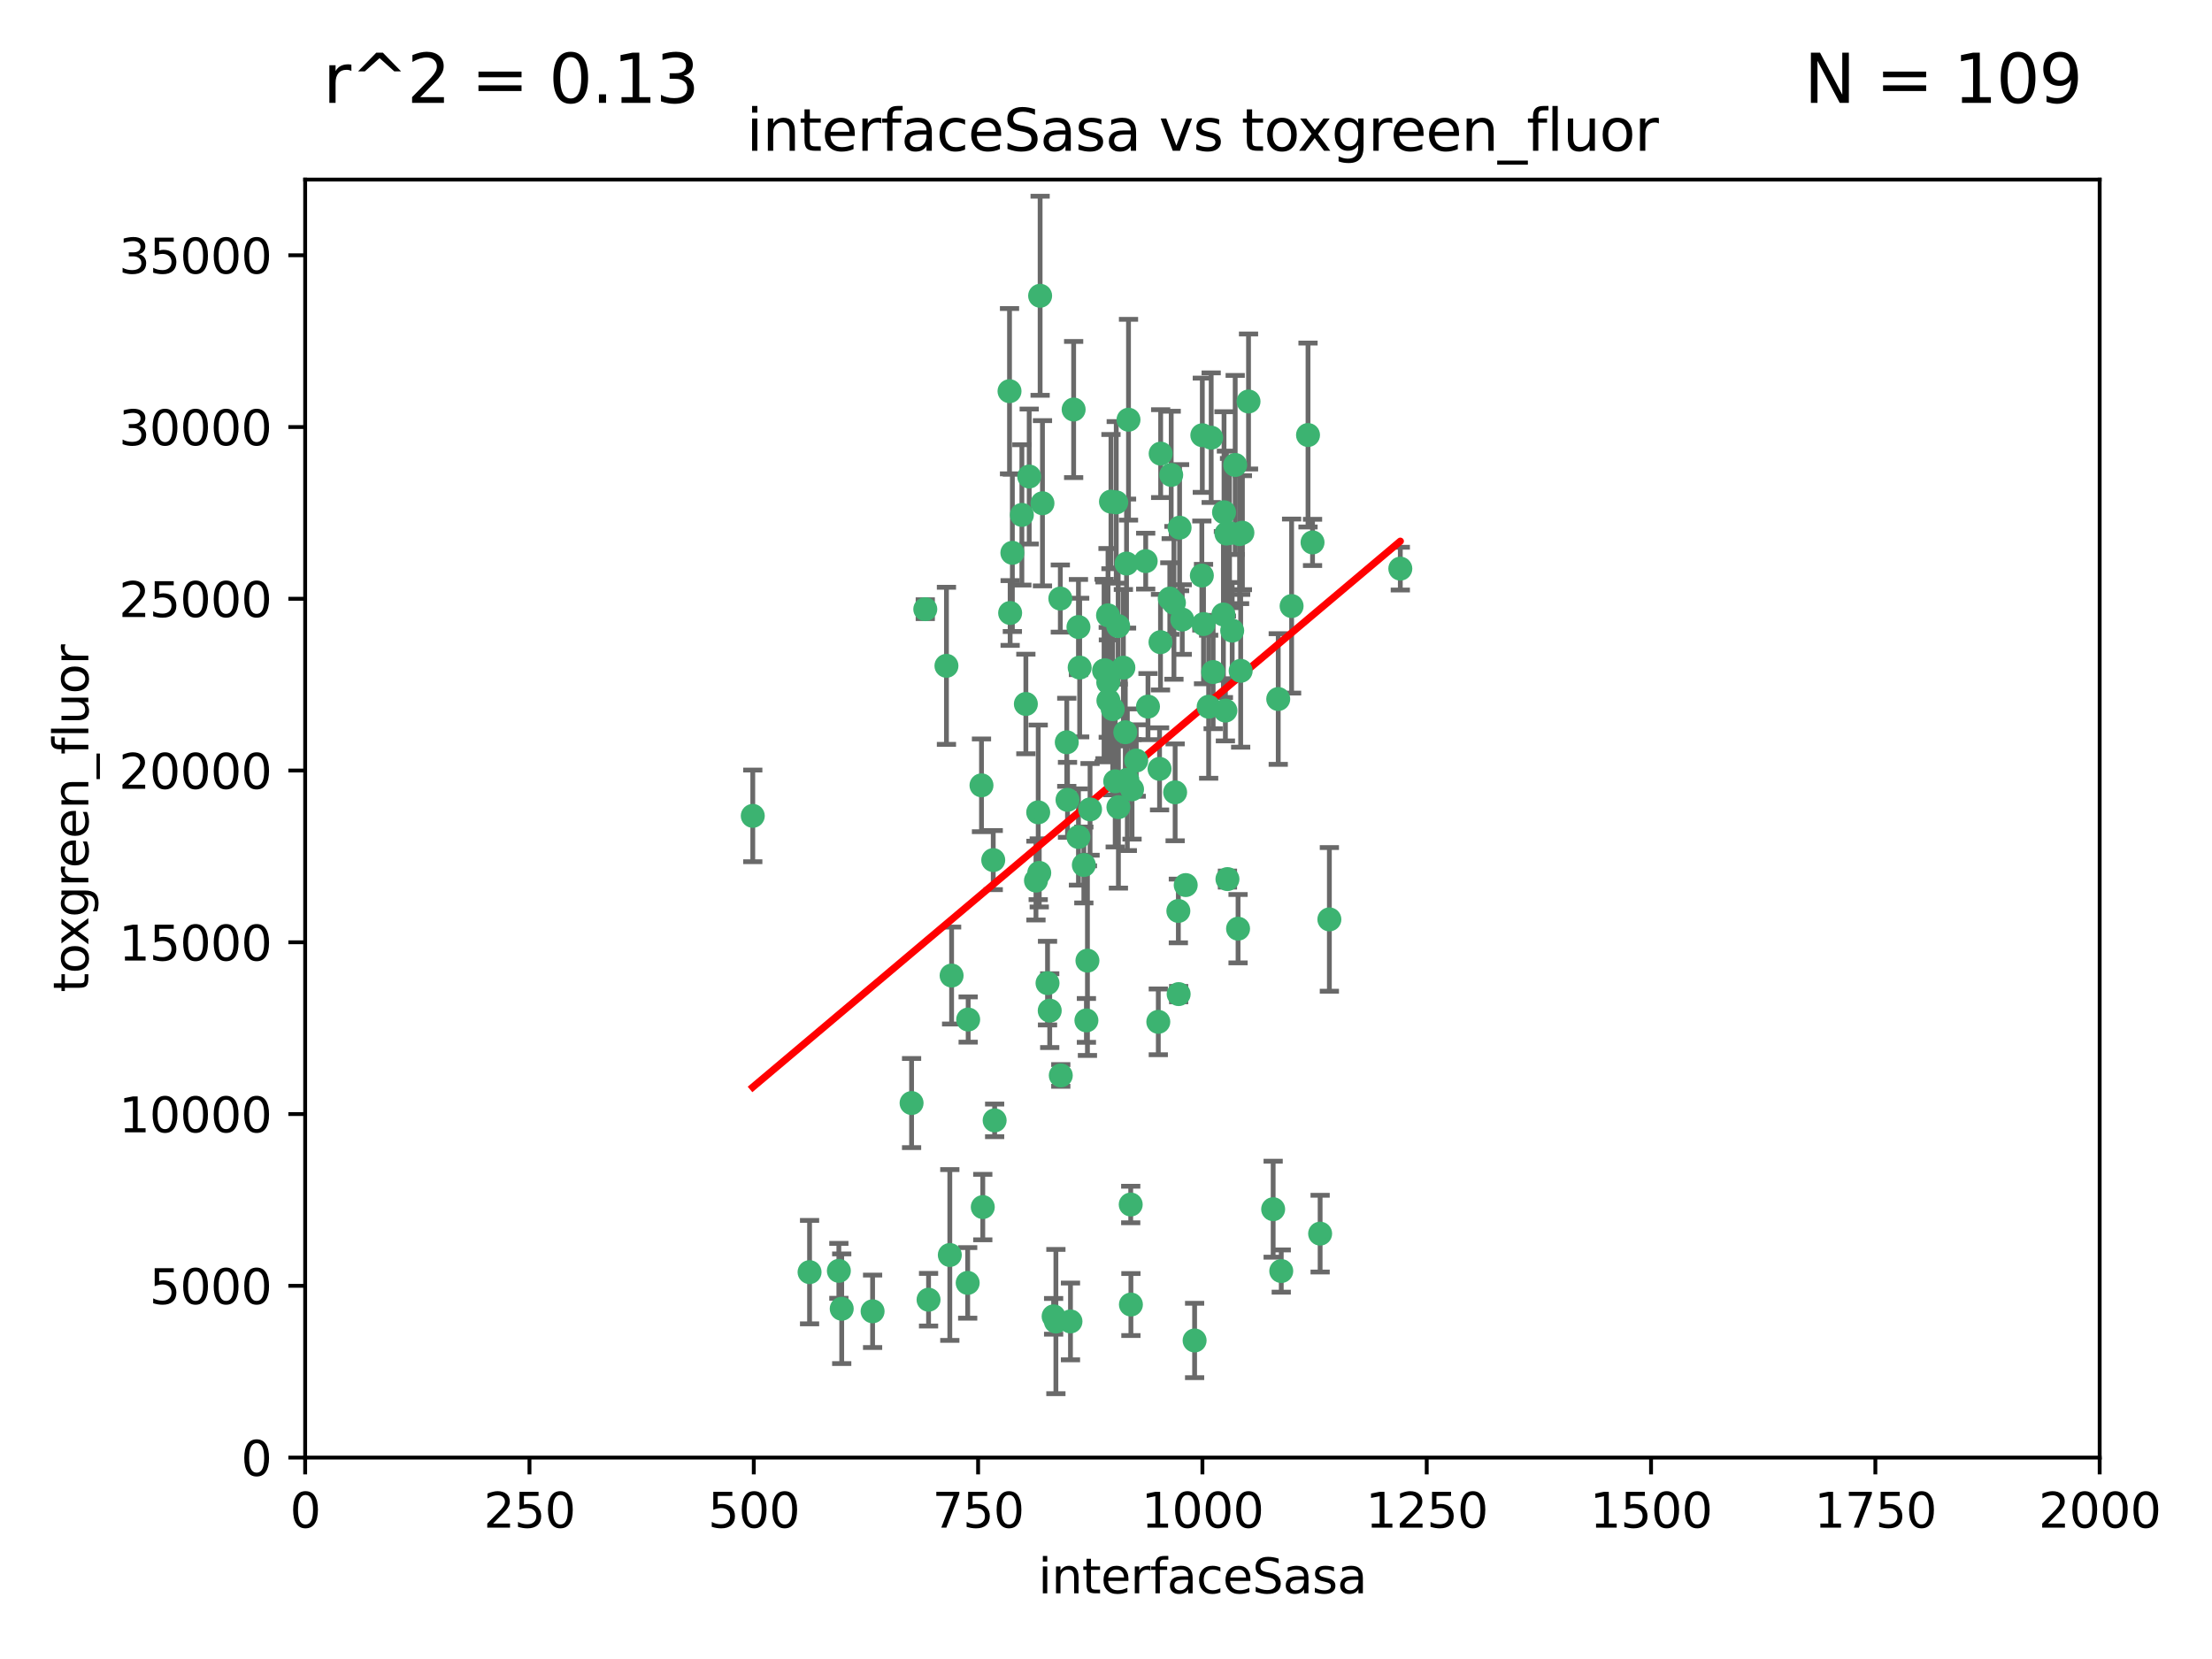 <?xml version="1.0" encoding="utf-8" standalone="no"?>
<!DOCTYPE svg PUBLIC "-//W3C//DTD SVG 1.1//EN"
  "http://www.w3.org/Graphics/SVG/1.1/DTD/svg11.dtd">
<svg xmlns:xlink="http://www.w3.org/1999/xlink" width="460.8pt" height="345.6pt" viewBox="0 0 460.8 345.6" xmlns="http://www.w3.org/2000/svg" version="1.1">
 <defs>
  <style type="text/css">*{stroke-linejoin: round; stroke-linecap: butt}</style>
 </defs>
 <g id="figure_1">
  <g id="patch_1">
   <path d="M 0 345.6 
L 460.8 345.6 
L 460.8 0 
L 0 0 
z
" style="fill: #ffffff"/>
  </g>
  <g id="axes_1">
   <g id="patch_2">
    <path d="M 63.571 303.64 
L 437.4 303.64 
L 437.4 37.411 
L 63.571 37.411 
z
" style="fill: #ffffff"/>
   </g>
   <g id="PathCollection_1">
    <defs>
     <path id="m9b4ab2cf16" d="M 0 1.118 
C 0.297 1.118 0.581 1 0.791 0.791 
C 1 0.581 1.118 0.297 1.118 0 
C 1.118 -0.297 1 -0.581 0.791 -0.791 
C 0.581 -1 0.297 -1.118 0 -1.118 
C -0.297 -1.118 -0.581 -1 -0.791 -0.791 
C -1 -0.581 -1.118 -0.297 -1.118 0 
C -1.118 0.297 -1 0.581 -0.791 0.791 
C -0.581 1 -0.297 1.118 0 1.118 
z
" style="stroke: #3cb371"/>
    </defs>
    <g clip-path="url(#pdd7d8dc15c)">
     <use xlink:href="#m9b4ab2cf16" x="243.693" y="124.69" style="fill: #3cb371; stroke: #3cb371"/>
     <use xlink:href="#m9b4ab2cf16" x="272.484" y="90.623" style="fill: #3cb371; stroke: #3cb371"/>
     <use xlink:href="#m9b4ab2cf16" x="231.435" y="104.496" style="fill: #3cb371; stroke: #3cb371"/>
     <use xlink:href="#m9b4ab2cf16" x="234.418" y="152.536" style="fill: #3cb371; stroke: #3cb371"/>
     <use xlink:href="#m9b4ab2cf16" x="266.28" y="145.62" style="fill: #3cb371; stroke: #3cb371"/>
     <use xlink:href="#m9b4ab2cf16" x="257.315" y="96.857" style="fill: #3cb371; stroke: #3cb371"/>
     <use xlink:href="#m9b4ab2cf16" x="250.716" y="130.005" style="fill: #3cb371; stroke: #3cb371"/>
     <use xlink:href="#m9b4ab2cf16" x="269.065" y="126.253" style="fill: #3cb371; stroke: #3cb371"/>
     <use xlink:href="#m9b4ab2cf16" x="254.987" y="106.718" style="fill: #3cb371; stroke: #3cb371"/>
     <use xlink:href="#m9b4ab2cf16" x="273.426" y="112.994" style="fill: #3cb371; stroke: #3cb371"/>
     <use xlink:href="#m9b4ab2cf16" x="220.886" y="124.689" style="fill: #3cb371; stroke: #3cb371"/>
     <use xlink:href="#m9b4ab2cf16" x="214.404" y="99.267" style="fill: #3cb371; stroke: #3cb371"/>
     <use xlink:href="#m9b4ab2cf16" x="174.75" y="264.74" style="fill: #3cb371; stroke: #3cb371"/>
     <use xlink:href="#m9b4ab2cf16" x="212.875" y="107.264" style="fill: #3cb371; stroke: #3cb371"/>
     <use xlink:href="#m9b4ab2cf16" x="241.787" y="94.5" style="fill: #3cb371; stroke: #3cb371"/>
     <use xlink:href="#m9b4ab2cf16" x="252.721" y="139.999" style="fill: #3cb371; stroke: #3cb371"/>
     <use xlink:href="#m9b4ab2cf16" x="252.312" y="91.178" style="fill: #3cb371; stroke: #3cb371"/>
     <use xlink:href="#m9b4ab2cf16" x="258.229" y="111.261" style="fill: #3cb371; stroke: #3cb371"/>
     <use xlink:href="#m9b4ab2cf16" x="223.66" y="85.309" style="fill: #3cb371; stroke: #3cb371"/>
     <use xlink:href="#m9b4ab2cf16" x="232.987" y="168.143" style="fill: #3cb371; stroke: #3cb371"/>
     <use xlink:href="#m9b4ab2cf16" x="241.557" y="160.173" style="fill: #3cb371; stroke: #3cb371"/>
     <use xlink:href="#m9b4ab2cf16" x="230.869" y="142.145" style="fill: #3cb371; stroke: #3cb371"/>
     <use xlink:href="#m9b4ab2cf16" x="230.194" y="139.64" style="fill: #3cb371; stroke: #3cb371"/>
     <use xlink:href="#m9b4ab2cf16" x="251.785" y="147.225" style="fill: #3cb371; stroke: #3cb371"/>
     <use xlink:href="#m9b4ab2cf16" x="234.68" y="117.402" style="fill: #3cb371; stroke: #3cb371"/>
     <use xlink:href="#m9b4ab2cf16" x="246.284" y="129.063" style="fill: #3cb371; stroke: #3cb371"/>
     <use xlink:href="#m9b4ab2cf16" x="255.489" y="111.157" style="fill: #3cb371; stroke: #3cb371"/>
     <use xlink:href="#m9b4ab2cf16" x="256.689" y="131.368" style="fill: #3cb371; stroke: #3cb371"/>
     <use xlink:href="#m9b4ab2cf16" x="254.858" y="128.013" style="fill: #3cb371; stroke: #3cb371"/>
     <use xlink:href="#m9b4ab2cf16" x="244.553" y="125.579" style="fill: #3cb371; stroke: #3cb371"/>
     <use xlink:href="#m9b4ab2cf16" x="250.368" y="119.895" style="fill: #3cb371; stroke: #3cb371"/>
     <use xlink:href="#m9b4ab2cf16" x="243.983" y="98.934" style="fill: #3cb371; stroke: #3cb371"/>
     <use xlink:href="#m9b4ab2cf16" x="235.088" y="87.434" style="fill: #3cb371; stroke: #3cb371"/>
     <use xlink:href="#m9b4ab2cf16" x="232.318" y="162.759" style="fill: #3cb371; stroke: #3cb371"/>
     <use xlink:href="#m9b4ab2cf16" x="258.816" y="110.968" style="fill: #3cb371; stroke: #3cb371"/>
     <use xlink:href="#m9b4ab2cf16" x="256.134" y="111.045" style="fill: #3cb371; stroke: #3cb371"/>
     <use xlink:href="#m9b4ab2cf16" x="232.534" y="104.651" style="fill: #3cb371; stroke: #3cb371"/>
     <use xlink:href="#m9b4ab2cf16" x="234.02" y="139.091" style="fill: #3cb371; stroke: #3cb371"/>
     <use xlink:href="#m9b4ab2cf16" x="216.495" y="181.839" style="fill: #3cb371; stroke: #3cb371"/>
     <use xlink:href="#m9b4ab2cf16" x="238.669" y="116.895" style="fill: #3cb371; stroke: #3cb371"/>
     <use xlink:href="#m9b4ab2cf16" x="210.43" y="127.696" style="fill: #3cb371; stroke: #3cb371"/>
     <use xlink:href="#m9b4ab2cf16" x="226.319" y="212.57" style="fill: #3cb371; stroke: #3cb371"/>
     <use xlink:href="#m9b4ab2cf16" x="217.166" y="104.837" style="fill: #3cb371; stroke: #3cb371"/>
     <use xlink:href="#m9b4ab2cf16" x="241.753" y="133.777" style="fill: #3cb371; stroke: #3cb371"/>
     <use xlink:href="#m9b4ab2cf16" x="245.731" y="109.922" style="fill: #3cb371; stroke: #3cb371"/>
     <use xlink:href="#m9b4ab2cf16" x="266.908" y="264.78" style="fill: #3cb371; stroke: #3cb371"/>
     <use xlink:href="#m9b4ab2cf16" x="222.381" y="166.622" style="fill: #3cb371; stroke: #3cb371"/>
     <use xlink:href="#m9b4ab2cf16" x="216.677" y="61.614" style="fill: #3cb371; stroke: #3cb371"/>
     <use xlink:href="#m9b4ab2cf16" x="258.456" y="139.744" style="fill: #3cb371; stroke: #3cb371"/>
     <use xlink:href="#m9b4ab2cf16" x="291.711" y="118.457" style="fill: #3cb371; stroke: #3cb371"/>
     <use xlink:href="#m9b4ab2cf16" x="224.916" y="139.063" style="fill: #3cb371; stroke: #3cb371"/>
     <use xlink:href="#m9b4ab2cf16" x="260.091" y="83.639" style="fill: #3cb371; stroke: #3cb371"/>
     <use xlink:href="#m9b4ab2cf16" x="250.465" y="90.667" style="fill: #3cb371; stroke: #3cb371"/>
     <use xlink:href="#m9b4ab2cf16" x="204.462" y="163.599" style="fill: #3cb371; stroke: #3cb371"/>
     <use xlink:href="#m9b4ab2cf16" x="218.677" y="210.534" style="fill: #3cb371; stroke: #3cb371"/>
     <use xlink:href="#m9b4ab2cf16" x="201.688" y="212.385" style="fill: #3cb371; stroke: #3cb371"/>
     <use xlink:href="#m9b4ab2cf16" x="204.731" y="251.456" style="fill: #3cb371; stroke: #3cb371"/>
     <use xlink:href="#m9b4ab2cf16" x="241.295" y="212.869" style="fill: #3cb371; stroke: #3cb371"/>
     <use xlink:href="#m9b4ab2cf16" x="231.802" y="147.727" style="fill: #3cb371; stroke: #3cb371"/>
     <use xlink:href="#m9b4ab2cf16" x="192.753" y="126.902" style="fill: #3cb371; stroke: #3cb371"/>
     <use xlink:href="#m9b4ab2cf16" x="222.228" y="154.63" style="fill: #3cb371; stroke: #3cb371"/>
     <use xlink:href="#m9b4ab2cf16" x="230.822" y="128.187" style="fill: #3cb371; stroke: #3cb371"/>
     <use xlink:href="#m9b4ab2cf16" x="210.301" y="81.492" style="fill: #3cb371; stroke: #3cb371"/>
     <use xlink:href="#m9b4ab2cf16" x="224.662" y="174.36" style="fill: #3cb371; stroke: #3cb371"/>
     <use xlink:href="#m9b4ab2cf16" x="275.007" y="256.988" style="fill: #3cb371; stroke: #3cb371"/>
     <use xlink:href="#m9b4ab2cf16" x="236.699" y="158.432" style="fill: #3cb371; stroke: #3cb371"/>
     <use xlink:href="#m9b4ab2cf16" x="255.273" y="148.029" style="fill: #3cb371; stroke: #3cb371"/>
     <use xlink:href="#m9b4ab2cf16" x="265.222" y="251.897" style="fill: #3cb371; stroke: #3cb371"/>
     <use xlink:href="#m9b4ab2cf16" x="230.901" y="145.94" style="fill: #3cb371; stroke: #3cb371"/>
     <use xlink:href="#m9b4ab2cf16" x="213.706" y="146.651" style="fill: #3cb371; stroke: #3cb371"/>
     <use xlink:href="#m9b4ab2cf16" x="245.473" y="189.768" style="fill: #3cb371; stroke: #3cb371"/>
     <use xlink:href="#m9b4ab2cf16" x="206.91" y="179.173" style="fill: #3cb371; stroke: #3cb371"/>
     <use xlink:href="#m9b4ab2cf16" x="218.219" y="204.805" style="fill: #3cb371; stroke: #3cb371"/>
     <use xlink:href="#m9b4ab2cf16" x="226.534" y="200.119" style="fill: #3cb371; stroke: #3cb371"/>
     <use xlink:href="#m9b4ab2cf16" x="235.59" y="271.758" style="fill: #3cb371; stroke: #3cb371"/>
     <use xlink:href="#m9b4ab2cf16" x="201.587" y="267.249" style="fill: #3cb371; stroke: #3cb371"/>
     <use xlink:href="#m9b4ab2cf16" x="215.811" y="183.443" style="fill: #3cb371; stroke: #3cb371"/>
     <use xlink:href="#m9b4ab2cf16" x="224.662" y="130.623" style="fill: #3cb371; stroke: #3cb371"/>
     <use xlink:href="#m9b4ab2cf16" x="239.146" y="147.201" style="fill: #3cb371; stroke: #3cb371"/>
     <use xlink:href="#m9b4ab2cf16" x="219.488" y="274.217" style="fill: #3cb371; stroke: #3cb371"/>
     <use xlink:href="#m9b4ab2cf16" x="244.803" y="165.057" style="fill: #3cb371; stroke: #3cb371"/>
     <use xlink:href="#m9b4ab2cf16" x="216.278" y="169.223" style="fill: #3cb371; stroke: #3cb371"/>
     <use xlink:href="#m9b4ab2cf16" x="245.536" y="207.089" style="fill: #3cb371; stroke: #3cb371"/>
     <use xlink:href="#m9b4ab2cf16" x="248.859" y="279.246" style="fill: #3cb371; stroke: #3cb371"/>
     <use xlink:href="#m9b4ab2cf16" x="220.981" y="224.032" style="fill: #3cb371; stroke: #3cb371"/>
     <use xlink:href="#m9b4ab2cf16" x="198.237" y="203.222" style="fill: #3cb371; stroke: #3cb371"/>
     <use xlink:href="#m9b4ab2cf16" x="235.826" y="164.427" style="fill: #3cb371; stroke: #3cb371"/>
     <use xlink:href="#m9b4ab2cf16" x="276.932" y="191.526" style="fill: #3cb371; stroke: #3cb371"/>
     <use xlink:href="#m9b4ab2cf16" x="257.91" y="193.465" style="fill: #3cb371; stroke: #3cb371"/>
     <use xlink:href="#m9b4ab2cf16" x="193.436" y="270.754" style="fill: #3cb371; stroke: #3cb371"/>
     <use xlink:href="#m9b4ab2cf16" x="247.005" y="184.376" style="fill: #3cb371; stroke: #3cb371"/>
     <use xlink:href="#m9b4ab2cf16" x="229.998" y="139.694" style="fill: #3cb371; stroke: #3cb371"/>
     <use xlink:href="#m9b4ab2cf16" x="219.963" y="275.304" style="fill: #3cb371; stroke: #3cb371"/>
     <use xlink:href="#m9b4ab2cf16" x="189.899" y="229.784" style="fill: #3cb371; stroke: #3cb371"/>
     <use xlink:href="#m9b4ab2cf16" x="227.078" y="168.609" style="fill: #3cb371; stroke: #3cb371"/>
     <use xlink:href="#m9b4ab2cf16" x="175.346" y="272.633" style="fill: #3cb371; stroke: #3cb371"/>
     <use xlink:href="#m9b4ab2cf16" x="255.701" y="183.129" style="fill: #3cb371; stroke: #3cb371"/>
     <use xlink:href="#m9b4ab2cf16" x="197.864" y="261.438" style="fill: #3cb371; stroke: #3cb371"/>
     <use xlink:href="#m9b4ab2cf16" x="232.938" y="130.423" style="fill: #3cb371; stroke: #3cb371"/>
     <use xlink:href="#m9b4ab2cf16" x="234.846" y="162.431" style="fill: #3cb371; stroke: #3cb371"/>
     <use xlink:href="#m9b4ab2cf16" x="210.895" y="115.163" style="fill: #3cb371; stroke: #3cb371"/>
     <use xlink:href="#m9b4ab2cf16" x="168.647" y="265.008" style="fill: #3cb371; stroke: #3cb371"/>
     <use xlink:href="#m9b4ab2cf16" x="223" y="275.279" style="fill: #3cb371; stroke: #3cb371"/>
     <use xlink:href="#m9b4ab2cf16" x="197.163" y="138.702" style="fill: #3cb371; stroke: #3cb371"/>
     <use xlink:href="#m9b4ab2cf16" x="225.785" y="180.193" style="fill: #3cb371; stroke: #3cb371"/>
     <use xlink:href="#m9b4ab2cf16" x="235.549" y="250.921" style="fill: #3cb371; stroke: #3cb371"/>
     <use xlink:href="#m9b4ab2cf16" x="181.778" y="273.168" style="fill: #3cb371; stroke: #3cb371"/>
     <use xlink:href="#m9b4ab2cf16" x="207.202" y="233.393" style="fill: #3cb371; stroke: #3cb371"/>
     <use xlink:href="#m9b4ab2cf16" x="156.817" y="169.96" style="fill: #3cb371; stroke: #3cb371"/>
    </g>
   </g>
   <g id="matplotlib.axis_1">
    <g id="xtick_1">
     <g id="line2d_1">
      <defs>
       <path id="m51dab80f5d" d="M 0 0 
L 0 3.5 
" style="stroke: #000000; stroke-width: 0.8"/>
      </defs>
      <g>
       <use xlink:href="#m51dab80f5d" x="63.571" y="303.64" style="stroke: #000000; stroke-width: 0.8"/>
      </g>
     </g>
     <g id="text_1">
      <!-- 0 -->
      <g transform="translate(60.39 318.238)scale(0.1 -0.1)">
       <defs>
        <path id="DejaVuSans-30" d="M 2034 4250 
Q 1547 4250 1301 3770 
Q 1056 3291 1056 2328 
Q 1056 1369 1301 889 
Q 1547 409 2034 409 
Q 2525 409 2770 889 
Q 3016 1369 3016 2328 
Q 3016 3291 2770 3770 
Q 2525 4250 2034 4250 
z
M 2034 4750 
Q 2819 4750 3233 4129 
Q 3647 3509 3647 2328 
Q 3647 1150 3233 529 
Q 2819 -91 2034 -91 
Q 1250 -91 836 529 
Q 422 1150 422 2328 
Q 422 3509 836 4129 
Q 1250 4750 2034 4750 
z
" transform="scale(0.016)"/>
       </defs>
       <use xlink:href="#DejaVuSans-30"/>
      </g>
     </g>
    </g>
    <g id="xtick_2">
     <g id="line2d_2">
      <g>
       <use xlink:href="#m51dab80f5d" x="110.3" y="303.64" style="stroke: #000000; stroke-width: 0.8"/>
      </g>
     </g>
     <g id="text_2">
      <!-- 250 -->
      <g transform="translate(100.756 318.238)scale(0.1 -0.1)">
       <defs>
        <path id="DejaVuSans-32" d="M 1228 531 
L 3431 531 
L 3431 0 
L 469 0 
L 469 531 
Q 828 903 1448 1529 
Q 2069 2156 2228 2338 
Q 2531 2678 2651 2914 
Q 2772 3150 2772 3378 
Q 2772 3750 2511 3984 
Q 2250 4219 1831 4219 
Q 1534 4219 1204 4116 
Q 875 4013 500 3803 
L 500 4441 
Q 881 4594 1212 4672 
Q 1544 4750 1819 4750 
Q 2544 4750 2975 4387 
Q 3406 4025 3406 3419 
Q 3406 3131 3298 2873 
Q 3191 2616 2906 2266 
Q 2828 2175 2409 1742 
Q 1991 1309 1228 531 
z
" transform="scale(0.016)"/>
        <path id="DejaVuSans-35" d="M 691 4666 
L 3169 4666 
L 3169 4134 
L 1269 4134 
L 1269 2991 
Q 1406 3038 1543 3061 
Q 1681 3084 1819 3084 
Q 2600 3084 3056 2656 
Q 3513 2228 3513 1497 
Q 3513 744 3044 326 
Q 2575 -91 1722 -91 
Q 1428 -91 1123 -41 
Q 819 9 494 109 
L 494 744 
Q 775 591 1075 516 
Q 1375 441 1709 441 
Q 2250 441 2565 725 
Q 2881 1009 2881 1497 
Q 2881 1984 2565 2268 
Q 2250 2553 1709 2553 
Q 1456 2553 1204 2497 
Q 953 2441 691 2322 
L 691 4666 
z
" transform="scale(0.016)"/>
       </defs>
       <use xlink:href="#DejaVuSans-32"/>
       <use xlink:href="#DejaVuSans-35" x="63.623"/>
       <use xlink:href="#DejaVuSans-30" x="127.246"/>
      </g>
     </g>
    </g>
    <g id="xtick_3">
     <g id="line2d_3">
      <g>
       <use xlink:href="#m51dab80f5d" x="157.028" y="303.64" style="stroke: #000000; stroke-width: 0.8"/>
      </g>
     </g>
     <g id="text_3">
      <!-- 500 -->
      <g transform="translate(147.485 318.238)scale(0.1 -0.1)">
       <use xlink:href="#DejaVuSans-35"/>
       <use xlink:href="#DejaVuSans-30" x="63.623"/>
       <use xlink:href="#DejaVuSans-30" x="127.246"/>
      </g>
     </g>
    </g>
    <g id="xtick_4">
     <g id="line2d_4">
      <g>
       <use xlink:href="#m51dab80f5d" x="203.757" y="303.64" style="stroke: #000000; stroke-width: 0.8"/>
      </g>
     </g>
     <g id="text_4">
      <!-- 750 -->
      <g transform="translate(194.213 318.238)scale(0.1 -0.1)">
       <defs>
        <path id="DejaVuSans-37" d="M 525 4666 
L 3525 4666 
L 3525 4397 
L 1831 0 
L 1172 0 
L 2766 4134 
L 525 4134 
L 525 4666 
z
" transform="scale(0.016)"/>
       </defs>
       <use xlink:href="#DejaVuSans-37"/>
       <use xlink:href="#DejaVuSans-35" x="63.623"/>
       <use xlink:href="#DejaVuSans-30" x="127.246"/>
      </g>
     </g>
    </g>
    <g id="xtick_5">
     <g id="line2d_5">
      <g>
       <use xlink:href="#m51dab80f5d" x="250.486" y="303.64" style="stroke: #000000; stroke-width: 0.8"/>
      </g>
     </g>
     <g id="text_5">
      <!-- 1000 -->
      <g transform="translate(237.761 318.238)scale(0.1 -0.1)">
       <defs>
        <path id="DejaVuSans-31" d="M 794 531 
L 1825 531 
L 1825 4091 
L 703 3866 
L 703 4441 
L 1819 4666 
L 2450 4666 
L 2450 531 
L 3481 531 
L 3481 0 
L 794 0 
L 794 531 
z
" transform="scale(0.016)"/>
       </defs>
       <use xlink:href="#DejaVuSans-31"/>
       <use xlink:href="#DejaVuSans-30" x="63.623"/>
       <use xlink:href="#DejaVuSans-30" x="127.246"/>
       <use xlink:href="#DejaVuSans-30" x="190.869"/>
      </g>
     </g>
    </g>
    <g id="xtick_6">
     <g id="line2d_6">
      <g>
       <use xlink:href="#m51dab80f5d" x="297.214" y="303.64" style="stroke: #000000; stroke-width: 0.8"/>
      </g>
     </g>
     <g id="text_6">
      <!-- 1250 -->
      <g transform="translate(284.489 318.238)scale(0.1 -0.1)">
       <use xlink:href="#DejaVuSans-31"/>
       <use xlink:href="#DejaVuSans-32" x="63.623"/>
       <use xlink:href="#DejaVuSans-35" x="127.246"/>
       <use xlink:href="#DejaVuSans-30" x="190.869"/>
      </g>
     </g>
    </g>
    <g id="xtick_7">
     <g id="line2d_7">
      <g>
       <use xlink:href="#m51dab80f5d" x="343.943" y="303.64" style="stroke: #000000; stroke-width: 0.8"/>
      </g>
     </g>
     <g id="text_7">
      <!-- 1500 -->
      <g transform="translate(331.218 318.238)scale(0.1 -0.1)">
       <use xlink:href="#DejaVuSans-31"/>
       <use xlink:href="#DejaVuSans-35" x="63.623"/>
       <use xlink:href="#DejaVuSans-30" x="127.246"/>
       <use xlink:href="#DejaVuSans-30" x="190.869"/>
      </g>
     </g>
    </g>
    <g id="xtick_8">
     <g id="line2d_8">
      <g>
       <use xlink:href="#m51dab80f5d" x="390.671" y="303.64" style="stroke: #000000; stroke-width: 0.8"/>
      </g>
     </g>
     <g id="text_8">
      <!-- 1750 -->
      <g transform="translate(377.946 318.238)scale(0.1 -0.1)">
       <use xlink:href="#DejaVuSans-31"/>
       <use xlink:href="#DejaVuSans-37" x="63.623"/>
       <use xlink:href="#DejaVuSans-35" x="127.246"/>
       <use xlink:href="#DejaVuSans-30" x="190.869"/>
      </g>
     </g>
    </g>
    <g id="xtick_9">
     <g id="line2d_9">
      <g>
       <use xlink:href="#m51dab80f5d" x="437.4" y="303.64" style="stroke: #000000; stroke-width: 0.8"/>
      </g>
     </g>
     <g id="text_9">
      <!-- 2000 -->
      <g transform="translate(424.675 318.238)scale(0.1 -0.1)">
       <use xlink:href="#DejaVuSans-32"/>
       <use xlink:href="#DejaVuSans-30" x="63.623"/>
       <use xlink:href="#DejaVuSans-30" x="127.246"/>
       <use xlink:href="#DejaVuSans-30" x="190.869"/>
      </g>
     </g>
    </g>
    <g id="text_10">
     <!-- interfaceSasa -->
     <g transform="translate(216.279 331.917)scale(0.1 -0.1)">
      <defs>
       <path id="DejaVuSans-69" d="M 603 3500 
L 1178 3500 
L 1178 0 
L 603 0 
L 603 3500 
z
M 603 4863 
L 1178 4863 
L 1178 4134 
L 603 4134 
L 603 4863 
z
" transform="scale(0.016)"/>
       <path id="DejaVuSans-6e" d="M 3513 2113 
L 3513 0 
L 2938 0 
L 2938 2094 
Q 2938 2591 2744 2837 
Q 2550 3084 2163 3084 
Q 1697 3084 1428 2787 
Q 1159 2491 1159 1978 
L 1159 0 
L 581 0 
L 581 3500 
L 1159 3500 
L 1159 2956 
Q 1366 3272 1645 3428 
Q 1925 3584 2291 3584 
Q 2894 3584 3203 3211 
Q 3513 2838 3513 2113 
z
" transform="scale(0.016)"/>
       <path id="DejaVuSans-74" d="M 1172 4494 
L 1172 3500 
L 2356 3500 
L 2356 3053 
L 1172 3053 
L 1172 1153 
Q 1172 725 1289 603 
Q 1406 481 1766 481 
L 2356 481 
L 2356 0 
L 1766 0 
Q 1100 0 847 248 
Q 594 497 594 1153 
L 594 3053 
L 172 3053 
L 172 3500 
L 594 3500 
L 594 4494 
L 1172 4494 
z
" transform="scale(0.016)"/>
       <path id="DejaVuSans-65" d="M 3597 1894 
L 3597 1613 
L 953 1613 
Q 991 1019 1311 708 
Q 1631 397 2203 397 
Q 2534 397 2845 478 
Q 3156 559 3463 722 
L 3463 178 
Q 3153 47 2828 -22 
Q 2503 -91 2169 -91 
Q 1331 -91 842 396 
Q 353 884 353 1716 
Q 353 2575 817 3079 
Q 1281 3584 2069 3584 
Q 2775 3584 3186 3129 
Q 3597 2675 3597 1894 
z
M 3022 2063 
Q 3016 2534 2758 2815 
Q 2500 3097 2075 3097 
Q 1594 3097 1305 2825 
Q 1016 2553 972 2059 
L 3022 2063 
z
" transform="scale(0.016)"/>
       <path id="DejaVuSans-72" d="M 2631 2963 
Q 2534 3019 2420 3045 
Q 2306 3072 2169 3072 
Q 1681 3072 1420 2755 
Q 1159 2438 1159 1844 
L 1159 0 
L 581 0 
L 581 3500 
L 1159 3500 
L 1159 2956 
Q 1341 3275 1631 3429 
Q 1922 3584 2338 3584 
Q 2397 3584 2469 3576 
Q 2541 3569 2628 3553 
L 2631 2963 
z
" transform="scale(0.016)"/>
       <path id="DejaVuSans-66" d="M 2375 4863 
L 2375 4384 
L 1825 4384 
Q 1516 4384 1395 4259 
Q 1275 4134 1275 3809 
L 1275 3500 
L 2222 3500 
L 2222 3053 
L 1275 3053 
L 1275 0 
L 697 0 
L 697 3053 
L 147 3053 
L 147 3500 
L 697 3500 
L 697 3744 
Q 697 4328 969 4595 
Q 1241 4863 1831 4863 
L 2375 4863 
z
" transform="scale(0.016)"/>
       <path id="DejaVuSans-61" d="M 2194 1759 
Q 1497 1759 1228 1600 
Q 959 1441 959 1056 
Q 959 750 1161 570 
Q 1363 391 1709 391 
Q 2188 391 2477 730 
Q 2766 1069 2766 1631 
L 2766 1759 
L 2194 1759 
z
M 3341 1997 
L 3341 0 
L 2766 0 
L 2766 531 
Q 2569 213 2275 61 
Q 1981 -91 1556 -91 
Q 1019 -91 701 211 
Q 384 513 384 1019 
Q 384 1609 779 1909 
Q 1175 2209 1959 2209 
L 2766 2209 
L 2766 2266 
Q 2766 2663 2505 2880 
Q 2244 3097 1772 3097 
Q 1472 3097 1187 3025 
Q 903 2953 641 2809 
L 641 3341 
Q 956 3463 1253 3523 
Q 1550 3584 1831 3584 
Q 2591 3584 2966 3190 
Q 3341 2797 3341 1997 
z
" transform="scale(0.016)"/>
       <path id="DejaVuSans-63" d="M 3122 3366 
L 3122 2828 
Q 2878 2963 2633 3030 
Q 2388 3097 2138 3097 
Q 1578 3097 1268 2742 
Q 959 2388 959 1747 
Q 959 1106 1268 751 
Q 1578 397 2138 397 
Q 2388 397 2633 464 
Q 2878 531 3122 666 
L 3122 134 
Q 2881 22 2623 -34 
Q 2366 -91 2075 -91 
Q 1284 -91 818 406 
Q 353 903 353 1747 
Q 353 2603 823 3093 
Q 1294 3584 2113 3584 
Q 2378 3584 2631 3529 
Q 2884 3475 3122 3366 
z
" transform="scale(0.016)"/>
       <path id="DejaVuSans-53" d="M 3425 4513 
L 3425 3897 
Q 3066 4069 2747 4153 
Q 2428 4238 2131 4238 
Q 1616 4238 1336 4038 
Q 1056 3838 1056 3469 
Q 1056 3159 1242 3001 
Q 1428 2844 1947 2747 
L 2328 2669 
Q 3034 2534 3370 2195 
Q 3706 1856 3706 1288 
Q 3706 609 3251 259 
Q 2797 -91 1919 -91 
Q 1588 -91 1214 -16 
Q 841 59 441 206 
L 441 856 
Q 825 641 1194 531 
Q 1563 422 1919 422 
Q 2459 422 2753 634 
Q 3047 847 3047 1241 
Q 3047 1584 2836 1778 
Q 2625 1972 2144 2069 
L 1759 2144 
Q 1053 2284 737 2584 
Q 422 2884 422 3419 
Q 422 4038 858 4394 
Q 1294 4750 2059 4750 
Q 2388 4750 2728 4690 
Q 3069 4631 3425 4513 
z
" transform="scale(0.016)"/>
       <path id="DejaVuSans-73" d="M 2834 3397 
L 2834 2853 
Q 2591 2978 2328 3040 
Q 2066 3103 1784 3103 
Q 1356 3103 1142 2972 
Q 928 2841 928 2578 
Q 928 2378 1081 2264 
Q 1234 2150 1697 2047 
L 1894 2003 
Q 2506 1872 2764 1633 
Q 3022 1394 3022 966 
Q 3022 478 2636 193 
Q 2250 -91 1575 -91 
Q 1294 -91 989 -36 
Q 684 19 347 128 
L 347 722 
Q 666 556 975 473 
Q 1284 391 1588 391 
Q 1994 391 2212 530 
Q 2431 669 2431 922 
Q 2431 1156 2273 1281 
Q 2116 1406 1581 1522 
L 1381 1569 
Q 847 1681 609 1914 
Q 372 2147 372 2553 
Q 372 3047 722 3315 
Q 1072 3584 1716 3584 
Q 2034 3584 2315 3537 
Q 2597 3491 2834 3397 
z
" transform="scale(0.016)"/>
      </defs>
      <use xlink:href="#DejaVuSans-69"/>
      <use xlink:href="#DejaVuSans-6e" x="27.783"/>
      <use xlink:href="#DejaVuSans-74" x="91.162"/>
      <use xlink:href="#DejaVuSans-65" x="130.371"/>
      <use xlink:href="#DejaVuSans-72" x="191.895"/>
      <use xlink:href="#DejaVuSans-66" x="233.008"/>
      <use xlink:href="#DejaVuSans-61" x="268.213"/>
      <use xlink:href="#DejaVuSans-63" x="329.492"/>
      <use xlink:href="#DejaVuSans-65" x="384.473"/>
      <use xlink:href="#DejaVuSans-53" x="445.996"/>
      <use xlink:href="#DejaVuSans-61" x="509.473"/>
      <use xlink:href="#DejaVuSans-73" x="570.752"/>
      <use xlink:href="#DejaVuSans-61" x="622.852"/>
     </g>
    </g>
   </g>
   <g id="matplotlib.axis_2">
    <g id="ytick_1">
     <g id="line2d_10">
      <defs>
       <path id="m3b45d21c81" d="M 0 0 
L -3.5 0 
" style="stroke: #000000; stroke-width: 0.8"/>
      </defs>
      <g>
       <use xlink:href="#m3b45d21c81" x="63.571" y="303.64" style="stroke: #000000; stroke-width: 0.8"/>
      </g>
     </g>
     <g id="text_11">
      <!-- 0 -->
      <g transform="translate(50.209 307.439)scale(0.1 -0.1)">
       <use xlink:href="#DejaVuSans-30"/>
      </g>
     </g>
    </g>
    <g id="ytick_2">
     <g id="line2d_11">
      <g>
       <use xlink:href="#m3b45d21c81" x="63.571" y="267.859" style="stroke: #000000; stroke-width: 0.8"/>
      </g>
     </g>
     <g id="text_12">
      <!-- 5000 -->
      <g transform="translate(31.121 271.658)scale(0.1 -0.1)">
       <use xlink:href="#DejaVuSans-35"/>
       <use xlink:href="#DejaVuSans-30" x="63.623"/>
       <use xlink:href="#DejaVuSans-30" x="127.246"/>
       <use xlink:href="#DejaVuSans-30" x="190.869"/>
      </g>
     </g>
    </g>
    <g id="ytick_3">
     <g id="line2d_12">
      <g>
       <use xlink:href="#m3b45d21c81" x="63.571" y="232.078" style="stroke: #000000; stroke-width: 0.8"/>
      </g>
     </g>
     <g id="text_13">
      <!-- 10000 -->
      <g transform="translate(24.759 235.878)scale(0.1 -0.1)">
       <use xlink:href="#DejaVuSans-31"/>
       <use xlink:href="#DejaVuSans-30" x="63.623"/>
       <use xlink:href="#DejaVuSans-30" x="127.246"/>
       <use xlink:href="#DejaVuSans-30" x="190.869"/>
       <use xlink:href="#DejaVuSans-30" x="254.492"/>
      </g>
     </g>
    </g>
    <g id="ytick_4">
     <g id="line2d_13">
      <g>
       <use xlink:href="#m3b45d21c81" x="63.571" y="196.298" style="stroke: #000000; stroke-width: 0.8"/>
      </g>
     </g>
     <g id="text_14">
      <!-- 15000 -->
      <g transform="translate(24.759 200.097)scale(0.1 -0.1)">
       <use xlink:href="#DejaVuSans-31"/>
       <use xlink:href="#DejaVuSans-35" x="63.623"/>
       <use xlink:href="#DejaVuSans-30" x="127.246"/>
       <use xlink:href="#DejaVuSans-30" x="190.869"/>
       <use xlink:href="#DejaVuSans-30" x="254.492"/>
      </g>
     </g>
    </g>
    <g id="ytick_5">
     <g id="line2d_14">
      <g>
       <use xlink:href="#m3b45d21c81" x="63.571" y="160.517" style="stroke: #000000; stroke-width: 0.8"/>
      </g>
     </g>
     <g id="text_15">
      <!-- 20000 -->
      <g transform="translate(24.759 164.316)scale(0.1 -0.1)">
       <use xlink:href="#DejaVuSans-32"/>
       <use xlink:href="#DejaVuSans-30" x="63.623"/>
       <use xlink:href="#DejaVuSans-30" x="127.246"/>
       <use xlink:href="#DejaVuSans-30" x="190.869"/>
       <use xlink:href="#DejaVuSans-30" x="254.492"/>
      </g>
     </g>
    </g>
    <g id="ytick_6">
     <g id="line2d_15">
      <g>
       <use xlink:href="#m3b45d21c81" x="63.571" y="124.736" style="stroke: #000000; stroke-width: 0.8"/>
      </g>
     </g>
     <g id="text_16">
      <!-- 25000 -->
      <g transform="translate(24.759 128.535)scale(0.1 -0.1)">
       <use xlink:href="#DejaVuSans-32"/>
       <use xlink:href="#DejaVuSans-35" x="63.623"/>
       <use xlink:href="#DejaVuSans-30" x="127.246"/>
       <use xlink:href="#DejaVuSans-30" x="190.869"/>
       <use xlink:href="#DejaVuSans-30" x="254.492"/>
      </g>
     </g>
    </g>
    <g id="ytick_7">
     <g id="line2d_16">
      <g>
       <use xlink:href="#m3b45d21c81" x="63.571" y="88.955" style="stroke: #000000; stroke-width: 0.8"/>
      </g>
     </g>
     <g id="text_17">
      <!-- 30000 -->
      <g transform="translate(24.759 92.754)scale(0.1 -0.1)">
       <defs>
        <path id="DejaVuSans-33" d="M 2597 2516 
Q 3050 2419 3304 2112 
Q 3559 1806 3559 1356 
Q 3559 666 3084 287 
Q 2609 -91 1734 -91 
Q 1441 -91 1130 -33 
Q 819 25 488 141 
L 488 750 
Q 750 597 1062 519 
Q 1375 441 1716 441 
Q 2309 441 2620 675 
Q 2931 909 2931 1356 
Q 2931 1769 2642 2001 
Q 2353 2234 1838 2234 
L 1294 2234 
L 1294 2753 
L 1863 2753 
Q 2328 2753 2575 2939 
Q 2822 3125 2822 3475 
Q 2822 3834 2567 4026 
Q 2313 4219 1838 4219 
Q 1578 4219 1281 4162 
Q 984 4106 628 3988 
L 628 4550 
Q 988 4650 1302 4700 
Q 1616 4750 1894 4750 
Q 2613 4750 3031 4423 
Q 3450 4097 3450 3541 
Q 3450 3153 3228 2886 
Q 3006 2619 2597 2516 
z
" transform="scale(0.016)"/>
       </defs>
       <use xlink:href="#DejaVuSans-33"/>
       <use xlink:href="#DejaVuSans-30" x="63.623"/>
       <use xlink:href="#DejaVuSans-30" x="127.246"/>
       <use xlink:href="#DejaVuSans-30" x="190.869"/>
       <use xlink:href="#DejaVuSans-30" x="254.492"/>
      </g>
     </g>
    </g>
    <g id="ytick_8">
     <g id="line2d_17">
      <g>
       <use xlink:href="#m3b45d21c81" x="63.571" y="53.174" style="stroke: #000000; stroke-width: 0.8"/>
      </g>
     </g>
     <g id="text_18">
      <!-- 35000 -->
      <g transform="translate(24.759 56.974)scale(0.1 -0.1)">
       <use xlink:href="#DejaVuSans-33"/>
       <use xlink:href="#DejaVuSans-35" x="63.623"/>
       <use xlink:href="#DejaVuSans-30" x="127.246"/>
       <use xlink:href="#DejaVuSans-30" x="190.869"/>
       <use xlink:href="#DejaVuSans-30" x="254.492"/>
      </g>
     </g>
    </g>
    <g id="text_19">
     <!-- toxgreen_fluor -->
     <g transform="translate(18.401 206.72)rotate(-90)scale(0.1 -0.1)">
      <defs>
       <path id="DejaVuSans-6f" d="M 1959 3097 
Q 1497 3097 1228 2736 
Q 959 2375 959 1747 
Q 959 1119 1226 758 
Q 1494 397 1959 397 
Q 2419 397 2687 759 
Q 2956 1122 2956 1747 
Q 2956 2369 2687 2733 
Q 2419 3097 1959 3097 
z
M 1959 3584 
Q 2709 3584 3137 3096 
Q 3566 2609 3566 1747 
Q 3566 888 3137 398 
Q 2709 -91 1959 -91 
Q 1206 -91 779 398 
Q 353 888 353 1747 
Q 353 2609 779 3096 
Q 1206 3584 1959 3584 
z
" transform="scale(0.016)"/>
       <path id="DejaVuSans-78" d="M 3513 3500 
L 2247 1797 
L 3578 0 
L 2900 0 
L 1881 1375 
L 863 0 
L 184 0 
L 1544 1831 
L 300 3500 
L 978 3500 
L 1906 2253 
L 2834 3500 
L 3513 3500 
z
" transform="scale(0.016)"/>
       <path id="DejaVuSans-67" d="M 2906 1791 
Q 2906 2416 2648 2759 
Q 2391 3103 1925 3103 
Q 1463 3103 1205 2759 
Q 947 2416 947 1791 
Q 947 1169 1205 825 
Q 1463 481 1925 481 
Q 2391 481 2648 825 
Q 2906 1169 2906 1791 
z
M 3481 434 
Q 3481 -459 3084 -895 
Q 2688 -1331 1869 -1331 
Q 1566 -1331 1297 -1286 
Q 1028 -1241 775 -1147 
L 775 -588 
Q 1028 -725 1275 -790 
Q 1522 -856 1778 -856 
Q 2344 -856 2625 -561 
Q 2906 -266 2906 331 
L 2906 616 
Q 2728 306 2450 153 
Q 2172 0 1784 0 
Q 1141 0 747 490 
Q 353 981 353 1791 
Q 353 2603 747 3093 
Q 1141 3584 1784 3584 
Q 2172 3584 2450 3431 
Q 2728 3278 2906 2969 
L 2906 3500 
L 3481 3500 
L 3481 434 
z
" transform="scale(0.016)"/>
       <path id="DejaVuSans-5f" d="M 3263 -1063 
L 3263 -1509 
L -63 -1509 
L -63 -1063 
L 3263 -1063 
z
" transform="scale(0.016)"/>
       <path id="DejaVuSans-6c" d="M 603 4863 
L 1178 4863 
L 1178 0 
L 603 0 
L 603 4863 
z
" transform="scale(0.016)"/>
       <path id="DejaVuSans-75" d="M 544 1381 
L 544 3500 
L 1119 3500 
L 1119 1403 
Q 1119 906 1312 657 
Q 1506 409 1894 409 
Q 2359 409 2629 706 
Q 2900 1003 2900 1516 
L 2900 3500 
L 3475 3500 
L 3475 0 
L 2900 0 
L 2900 538 
Q 2691 219 2414 64 
Q 2138 -91 1772 -91 
Q 1169 -91 856 284 
Q 544 659 544 1381 
z
M 1991 3584 
L 1991 3584 
z
" transform="scale(0.016)"/>
      </defs>
      <use xlink:href="#DejaVuSans-74"/>
      <use xlink:href="#DejaVuSans-6f" x="39.209"/>
      <use xlink:href="#DejaVuSans-78" x="97.266"/>
      <use xlink:href="#DejaVuSans-67" x="156.445"/>
      <use xlink:href="#DejaVuSans-72" x="219.922"/>
      <use xlink:href="#DejaVuSans-65" x="258.785"/>
      <use xlink:href="#DejaVuSans-65" x="320.309"/>
      <use xlink:href="#DejaVuSans-6e" x="381.832"/>
      <use xlink:href="#DejaVuSans-5f" x="445.211"/>
      <use xlink:href="#DejaVuSans-66" x="495.211"/>
      <use xlink:href="#DejaVuSans-6c" x="530.416"/>
      <use xlink:href="#DejaVuSans-75" x="558.199"/>
      <use xlink:href="#DejaVuSans-6f" x="621.578"/>
      <use xlink:href="#DejaVuSans-72" x="682.76"/>
     </g>
    </g>
   </g>
   <g id="LineCollection_1">
    <path d="M 243.693 132.143 
L 243.693 117.237 
" clip-path="url(#pdd7d8dc15c)" style="fill: none; stroke: #696969"/>
    <path d="M 272.484 109.781 
L 272.484 71.466 
" clip-path="url(#pdd7d8dc15c)" style="fill: none; stroke: #696969"/>
    <path d="M 231.435 118.477 
L 231.435 90.515 
" clip-path="url(#pdd7d8dc15c)" style="fill: none; stroke: #696969"/>
    <path d="M 234.418 166.039 
L 234.418 139.033 
" clip-path="url(#pdd7d8dc15c)" style="fill: none; stroke: #696969"/>
    <path d="M 266.28 159.229 
L 266.28 132.011 
" clip-path="url(#pdd7d8dc15c)" style="fill: none; stroke: #696969"/>
    <path d="M 257.315 115.505 
L 257.315 78.209 
" clip-path="url(#pdd7d8dc15c)" style="fill: none; stroke: #696969"/>
    <path d="M 250.716 142.442 
L 250.716 117.567 
" clip-path="url(#pdd7d8dc15c)" style="fill: none; stroke: #696969"/>
    <path d="M 269.065 144.376 
L 269.065 108.13 
" clip-path="url(#pdd7d8dc15c)" style="fill: none; stroke: #696969"/>
    <path d="M 254.987 127.664 
L 254.987 85.772 
" clip-path="url(#pdd7d8dc15c)" style="fill: none; stroke: #696969"/>
    <path d="M 273.426 117.812 
L 273.426 108.176 
" clip-path="url(#pdd7d8dc15c)" style="fill: none; stroke: #696969"/>
    <path d="M 220.886 131.683 
L 220.886 117.696 
" clip-path="url(#pdd7d8dc15c)" style="fill: none; stroke: #696969"/>
    <path d="M 214.404 113.322 
L 214.404 85.213 
" clip-path="url(#pdd7d8dc15c)" style="fill: none; stroke: #696969"/>
    <path d="M 174.75 270.459 
L 174.75 259.021 
" clip-path="url(#pdd7d8dc15c)" style="fill: none; stroke: #696969"/>
    <path d="M 212.875 121.88 
L 212.875 92.647 
" clip-path="url(#pdd7d8dc15c)" style="fill: none; stroke: #696969"/>
    <path d="M 241.787 103.651 
L 241.787 85.348 
" clip-path="url(#pdd7d8dc15c)" style="fill: none; stroke: #696969"/>
    <path d="M 252.721 151.798 
L 252.721 128.2 
" clip-path="url(#pdd7d8dc15c)" style="fill: none; stroke: #696969"/>
    <path d="M 252.312 104.675 
L 252.312 77.682 
" clip-path="url(#pdd7d8dc15c)" style="fill: none; stroke: #696969"/>
    <path d="M 258.229 125.753 
L 258.229 96.768 
" clip-path="url(#pdd7d8dc15c)" style="fill: none; stroke: #696969"/>
    <path d="M 223.66 99.491 
L 223.66 71.128 
" clip-path="url(#pdd7d8dc15c)" style="fill: none; stroke: #696969"/>
    <path d="M 232.987 185.006 
L 232.987 151.281 
" clip-path="url(#pdd7d8dc15c)" style="fill: none; stroke: #696969"/>
    <path d="M 241.557 168.723 
L 241.557 151.623 
" clip-path="url(#pdd7d8dc15c)" style="fill: none; stroke: #696969"/>
    <path d="M 230.869 153.587 
L 230.869 130.704 
" clip-path="url(#pdd7d8dc15c)" style="fill: none; stroke: #696969"/>
    <path d="M 230.194 158.046 
L 230.194 121.234 
" clip-path="url(#pdd7d8dc15c)" style="fill: none; stroke: #696969"/>
    <path d="M 251.785 162.121 
L 251.785 132.33 
" clip-path="url(#pdd7d8dc15c)" style="fill: none; stroke: #696969"/>
    <path d="M 234.68 130.841 
L 234.68 103.963 
" clip-path="url(#pdd7d8dc15c)" style="fill: none; stroke: #696969"/>
    <path d="M 246.284 136.31 
L 246.284 121.816 
" clip-path="url(#pdd7d8dc15c)" style="fill: none; stroke: #696969"/>
    <path d="M 255.489 128.336 
L 255.489 93.979 
" clip-path="url(#pdd7d8dc15c)" style="fill: none; stroke: #696969"/>
    <path d="M 256.689 141.39 
L 256.689 121.347 
" clip-path="url(#pdd7d8dc15c)" style="fill: none; stroke: #696969"/>
    <path d="M 254.858 145.305 
L 254.858 110.721 
" clip-path="url(#pdd7d8dc15c)" style="fill: none; stroke: #696969"/>
    <path d="M 244.553 141.497 
L 244.553 109.662 
" clip-path="url(#pdd7d8dc15c)" style="fill: none; stroke: #696969"/>
    <path d="M 250.368 131.252 
L 250.368 108.538 
" clip-path="url(#pdd7d8dc15c)" style="fill: none; stroke: #696969"/>
    <path d="M 243.983 112.206 
L 243.983 85.663 
" clip-path="url(#pdd7d8dc15c)" style="fill: none; stroke: #696969"/>
    <path d="M 235.088 108.351 
L 235.088 66.517 
" clip-path="url(#pdd7d8dc15c)" style="fill: none; stroke: #696969"/>
    <path d="M 232.318 176.439 
L 232.318 149.08 
" clip-path="url(#pdd7d8dc15c)" style="fill: none; stroke: #696969"/>
    <path d="M 258.816 122.844 
L 258.816 99.093 
" clip-path="url(#pdd7d8dc15c)" style="fill: none; stroke: #696969"/>
    <path d="M 256.134 126.588 
L 256.134 95.502 
" clip-path="url(#pdd7d8dc15c)" style="fill: none; stroke: #696969"/>
    <path d="M 232.534 121.481 
L 232.534 87.821 
" clip-path="url(#pdd7d8dc15c)" style="fill: none; stroke: #696969"/>
    <path d="M 234.02 155.38 
L 234.02 122.802 
" clip-path="url(#pdd7d8dc15c)" style="fill: none; stroke: #696969"/>
    <path d="M 216.495 188.932 
L 216.495 174.746 
" clip-path="url(#pdd7d8dc15c)" style="fill: none; stroke: #696969"/>
    <path d="M 238.669 122.714 
L 238.669 111.075 
" clip-path="url(#pdd7d8dc15c)" style="fill: none; stroke: #696969"/>
    <path d="M 210.43 134.441 
L 210.43 120.951 
" clip-path="url(#pdd7d8dc15c)" style="fill: none; stroke: #696969"/>
    <path d="M 226.319 217.139 
L 226.319 208.002 
" clip-path="url(#pdd7d8dc15c)" style="fill: none; stroke: #696969"/>
    <path d="M 217.166 122.048 
L 217.166 87.626 
" clip-path="url(#pdd7d8dc15c)" style="fill: none; stroke: #696969"/>
    <path d="M 241.753 143.733 
L 241.753 123.822 
" clip-path="url(#pdd7d8dc15c)" style="fill: none; stroke: #696969"/>
    <path d="M 245.731 123.06 
L 245.731 96.783 
" clip-path="url(#pdd7d8dc15c)" style="fill: none; stroke: #696969"/>
    <path d="M 266.908 269.18 
L 266.908 260.381 
" clip-path="url(#pdd7d8dc15c)" style="fill: none; stroke: #696969"/>
    <path d="M 222.381 174.434 
L 222.381 158.81 
" clip-path="url(#pdd7d8dc15c)" style="fill: none; stroke: #696969"/>
    <path d="M 216.677 82.348 
L 216.677 40.879 
" clip-path="url(#pdd7d8dc15c)" style="fill: none; stroke: #696969"/>
    <path d="M 258.456 155.653 
L 258.456 123.835 
" clip-path="url(#pdd7d8dc15c)" style="fill: none; stroke: #696969"/>
    <path d="M 291.711 122.912 
L 291.711 114.001 
" clip-path="url(#pdd7d8dc15c)" style="fill: none; stroke: #696969"/>
    <path d="M 224.916 153.504 
L 224.916 124.622 
" clip-path="url(#pdd7d8dc15c)" style="fill: none; stroke: #696969"/>
    <path d="M 260.091 97.702 
L 260.091 69.575 
" clip-path="url(#pdd7d8dc15c)" style="fill: none; stroke: #696969"/>
    <path d="M 250.465 102.568 
L 250.465 78.767 
" clip-path="url(#pdd7d8dc15c)" style="fill: none; stroke: #696969"/>
    <path d="M 204.462 173.255 
L 204.462 153.942 
" clip-path="url(#pdd7d8dc15c)" style="fill: none; stroke: #696969"/>
    <path d="M 218.677 218.223 
L 218.677 202.845 
" clip-path="url(#pdd7d8dc15c)" style="fill: none; stroke: #696969"/>
    <path d="M 201.688 217.096 
L 201.688 207.674 
" clip-path="url(#pdd7d8dc15c)" style="fill: none; stroke: #696969"/>
    <path d="M 204.731 258.274 
L 204.731 244.638 
" clip-path="url(#pdd7d8dc15c)" style="fill: none; stroke: #696969"/>
    <path d="M 241.295 219.717 
L 241.295 206.021 
" clip-path="url(#pdd7d8dc15c)" style="fill: none; stroke: #696969"/>
    <path d="M 231.802 165.576 
L 231.802 129.878 
" clip-path="url(#pdd7d8dc15c)" style="fill: none; stroke: #696969"/>
    <path d="M 192.753 128.865 
L 192.753 124.939 
" clip-path="url(#pdd7d8dc15c)" style="fill: none; stroke: #696969"/>
    <path d="M 222.228 163.803 
L 222.228 145.457 
" clip-path="url(#pdd7d8dc15c)" style="fill: none; stroke: #696969"/>
    <path d="M 230.822 142.109 
L 230.822 114.265 
" clip-path="url(#pdd7d8dc15c)" style="fill: none; stroke: #696969"/>
    <path d="M 210.301 98.71 
L 210.301 64.274 
" clip-path="url(#pdd7d8dc15c)" style="fill: none; stroke: #696969"/>
    <path d="M 224.662 184.389 
L 224.662 164.331 
" clip-path="url(#pdd7d8dc15c)" style="fill: none; stroke: #696969"/>
    <path d="M 275.007 264.981 
L 275.007 248.995 
" clip-path="url(#pdd7d8dc15c)" style="fill: none; stroke: #696969"/>
    <path d="M 236.699 165.874 
L 236.699 150.99 
" clip-path="url(#pdd7d8dc15c)" style="fill: none; stroke: #696969"/>
    <path d="M 255.273 154.342 
L 255.273 141.715 
" clip-path="url(#pdd7d8dc15c)" style="fill: none; stroke: #696969"/>
    <path d="M 265.222 261.893 
L 265.222 241.902 
" clip-path="url(#pdd7d8dc15c)" style="fill: none; stroke: #696969"/>
    <path d="M 230.901 158.572 
L 230.901 133.308 
" clip-path="url(#pdd7d8dc15c)" style="fill: none; stroke: #696969"/>
    <path d="M 213.706 157.023 
L 213.706 136.279 
" clip-path="url(#pdd7d8dc15c)" style="fill: none; stroke: #696969"/>
    <path d="M 245.473 196.404 
L 245.473 183.133 
" clip-path="url(#pdd7d8dc15c)" style="fill: none; stroke: #696969"/>
    <path d="M 206.91 185.329 
L 206.91 173.018 
" clip-path="url(#pdd7d8dc15c)" style="fill: none; stroke: #696969"/>
    <path d="M 218.219 213.517 
L 218.219 196.093 
" clip-path="url(#pdd7d8dc15c)" style="fill: none; stroke: #696969"/>
    <path d="M 226.534 219.869 
L 226.534 180.37 
" clip-path="url(#pdd7d8dc15c)" style="fill: none; stroke: #696969"/>
    <path d="M 235.59 278.215 
L 235.59 265.302 
" clip-path="url(#pdd7d8dc15c)" style="fill: none; stroke: #696969"/>
    <path d="M 201.587 274.601 
L 201.587 259.897 
" clip-path="url(#pdd7d8dc15c)" style="fill: none; stroke: #696969"/>
    <path d="M 215.811 191.653 
L 215.811 175.233 
" clip-path="url(#pdd7d8dc15c)" style="fill: none; stroke: #696969"/>
    <path d="M 224.662 140.536 
L 224.662 120.711 
" clip-path="url(#pdd7d8dc15c)" style="fill: none; stroke: #696969"/>
    <path d="M 239.146 154.089 
L 239.146 140.313 
" clip-path="url(#pdd7d8dc15c)" style="fill: none; stroke: #696969"/>
    <path d="M 219.488 277.94 
L 219.488 270.495 
" clip-path="url(#pdd7d8dc15c)" style="fill: none; stroke: #696969"/>
    <path d="M 244.803 175.144 
L 244.803 154.97 
" clip-path="url(#pdd7d8dc15c)" style="fill: none; stroke: #696969"/>
    <path d="M 216.278 187.407 
L 216.278 151.039 
" clip-path="url(#pdd7d8dc15c)" style="fill: none; stroke: #696969"/>
    <path d="M 245.536 208.689 
L 245.536 205.489 
" clip-path="url(#pdd7d8dc15c)" style="fill: none; stroke: #696969"/>
    <path d="M 248.859 286.994 
L 248.859 271.498 
" clip-path="url(#pdd7d8dc15c)" style="fill: none; stroke: #696969"/>
    <path d="M 220.981 226.295 
L 220.981 221.768 
" clip-path="url(#pdd7d8dc15c)" style="fill: none; stroke: #696969"/>
    <path d="M 198.237 213.318 
L 198.237 193.126 
" clip-path="url(#pdd7d8dc15c)" style="fill: none; stroke: #696969"/>
    <path d="M 235.826 174.8 
L 235.826 154.054 
" clip-path="url(#pdd7d8dc15c)" style="fill: none; stroke: #696969"/>
    <path d="M 276.932 206.489 
L 276.932 176.563 
" clip-path="url(#pdd7d8dc15c)" style="fill: none; stroke: #696969"/>
    <path d="M 257.91 200.584 
L 257.91 186.345 
" clip-path="url(#pdd7d8dc15c)" style="fill: none; stroke: #696969"/>
    <path d="M 193.436 276.235 
L 193.436 265.274 
" clip-path="url(#pdd7d8dc15c)" style="fill: none; stroke: #696969"/>
    <path d="M 247.005 185.043 
L 247.005 183.709 
" clip-path="url(#pdd7d8dc15c)" style="fill: none; stroke: #696969"/>
    <path d="M 229.998 158.704 
L 229.998 120.683 
" clip-path="url(#pdd7d8dc15c)" style="fill: none; stroke: #696969"/>
    <path d="M 219.963 290.327 
L 219.963 260.281 
" clip-path="url(#pdd7d8dc15c)" style="fill: none; stroke: #696969"/>
    <path d="M 189.899 239.07 
L 189.899 220.499 
" clip-path="url(#pdd7d8dc15c)" style="fill: none; stroke: #696969"/>
    <path d="M 227.078 178.161 
L 227.078 159.056 
" clip-path="url(#pdd7d8dc15c)" style="fill: none; stroke: #696969"/>
    <path d="M 175.346 284.057 
L 175.346 261.21 
" clip-path="url(#pdd7d8dc15c)" style="fill: none; stroke: #696969"/>
    <path d="M 255.701 184.803 
L 255.701 181.455 
" clip-path="url(#pdd7d8dc15c)" style="fill: none; stroke: #696969"/>
    <path d="M 197.864 279.229 
L 197.864 243.647 
" clip-path="url(#pdd7d8dc15c)" style="fill: none; stroke: #696969"/>
    <path d="M 232.938 142.521 
L 232.938 118.325 
" clip-path="url(#pdd7d8dc15c)" style="fill: none; stroke: #696969"/>
    <path d="M 234.846 177.183 
L 234.846 147.679 
" clip-path="url(#pdd7d8dc15c)" style="fill: none; stroke: #696969"/>
    <path d="M 210.895 131.554 
L 210.895 98.772 
" clip-path="url(#pdd7d8dc15c)" style="fill: none; stroke: #696969"/>
    <path d="M 168.647 275.779 
L 168.647 254.236 
" clip-path="url(#pdd7d8dc15c)" style="fill: none; stroke: #696969"/>
    <path d="M 223 283.276 
L 223 267.281 
" clip-path="url(#pdd7d8dc15c)" style="fill: none; stroke: #696969"/>
    <path d="M 197.163 155.064 
L 197.163 122.34 
" clip-path="url(#pdd7d8dc15c)" style="fill: none; stroke: #696969"/>
    <path d="M 225.785 188.096 
L 225.785 172.291 
" clip-path="url(#pdd7d8dc15c)" style="fill: none; stroke: #696969"/>
    <path d="M 235.549 254.725 
L 235.549 247.118 
" clip-path="url(#pdd7d8dc15c)" style="fill: none; stroke: #696969"/>
    <path d="M 181.778 280.71 
L 181.778 265.626 
" clip-path="url(#pdd7d8dc15c)" style="fill: none; stroke: #696969"/>
    <path d="M 207.202 236.793 
L 207.202 229.993 
" clip-path="url(#pdd7d8dc15c)" style="fill: none; stroke: #696969"/>
    <path d="M 156.817 179.51 
L 156.817 160.41 
" clip-path="url(#pdd7d8dc15c)" style="fill: none; stroke: #696969"/>
   </g>
   <g id="line2d_18">
    <defs>
     <path id="m67849d32af" d="M 2 0 
L -2 -0 
" style="stroke: #696969"/>
    </defs>
    <g clip-path="url(#pdd7d8dc15c)">
     <use xlink:href="#m67849d32af" x="243.693" y="132.143" style="fill: #696969; stroke: #696969"/>
     <use xlink:href="#m67849d32af" x="272.484" y="109.781" style="fill: #696969; stroke: #696969"/>
     <use xlink:href="#m67849d32af" x="231.435" y="118.477" style="fill: #696969; stroke: #696969"/>
     <use xlink:href="#m67849d32af" x="234.418" y="166.039" style="fill: #696969; stroke: #696969"/>
     <use xlink:href="#m67849d32af" x="266.28" y="159.229" style="fill: #696969; stroke: #696969"/>
     <use xlink:href="#m67849d32af" x="257.315" y="115.505" style="fill: #696969; stroke: #696969"/>
     <use xlink:href="#m67849d32af" x="250.716" y="142.442" style="fill: #696969; stroke: #696969"/>
     <use xlink:href="#m67849d32af" x="269.065" y="144.376" style="fill: #696969; stroke: #696969"/>
     <use xlink:href="#m67849d32af" x="254.987" y="127.664" style="fill: #696969; stroke: #696969"/>
     <use xlink:href="#m67849d32af" x="273.426" y="117.812" style="fill: #696969; stroke: #696969"/>
     <use xlink:href="#m67849d32af" x="220.886" y="131.683" style="fill: #696969; stroke: #696969"/>
     <use xlink:href="#m67849d32af" x="214.404" y="113.322" style="fill: #696969; stroke: #696969"/>
     <use xlink:href="#m67849d32af" x="174.75" y="270.459" style="fill: #696969; stroke: #696969"/>
     <use xlink:href="#m67849d32af" x="212.875" y="121.88" style="fill: #696969; stroke: #696969"/>
     <use xlink:href="#m67849d32af" x="241.787" y="103.651" style="fill: #696969; stroke: #696969"/>
     <use xlink:href="#m67849d32af" x="252.721" y="151.798" style="fill: #696969; stroke: #696969"/>
     <use xlink:href="#m67849d32af" x="252.312" y="104.675" style="fill: #696969; stroke: #696969"/>
     <use xlink:href="#m67849d32af" x="258.229" y="125.753" style="fill: #696969; stroke: #696969"/>
     <use xlink:href="#m67849d32af" x="223.66" y="99.491" style="fill: #696969; stroke: #696969"/>
     <use xlink:href="#m67849d32af" x="232.987" y="185.006" style="fill: #696969; stroke: #696969"/>
     <use xlink:href="#m67849d32af" x="241.557" y="168.723" style="fill: #696969; stroke: #696969"/>
     <use xlink:href="#m67849d32af" x="230.869" y="153.587" style="fill: #696969; stroke: #696969"/>
     <use xlink:href="#m67849d32af" x="230.194" y="158.046" style="fill: #696969; stroke: #696969"/>
     <use xlink:href="#m67849d32af" x="251.785" y="162.121" style="fill: #696969; stroke: #696969"/>
     <use xlink:href="#m67849d32af" x="234.68" y="130.841" style="fill: #696969; stroke: #696969"/>
     <use xlink:href="#m67849d32af" x="246.284" y="136.31" style="fill: #696969; stroke: #696969"/>
     <use xlink:href="#m67849d32af" x="255.489" y="128.336" style="fill: #696969; stroke: #696969"/>
     <use xlink:href="#m67849d32af" x="256.689" y="141.39" style="fill: #696969; stroke: #696969"/>
     <use xlink:href="#m67849d32af" x="254.858" y="145.305" style="fill: #696969; stroke: #696969"/>
     <use xlink:href="#m67849d32af" x="244.553" y="141.497" style="fill: #696969; stroke: #696969"/>
     <use xlink:href="#m67849d32af" x="250.368" y="131.252" style="fill: #696969; stroke: #696969"/>
     <use xlink:href="#m67849d32af" x="243.983" y="112.206" style="fill: #696969; stroke: #696969"/>
     <use xlink:href="#m67849d32af" x="235.088" y="108.351" style="fill: #696969; stroke: #696969"/>
     <use xlink:href="#m67849d32af" x="232.318" y="176.439" style="fill: #696969; stroke: #696969"/>
     <use xlink:href="#m67849d32af" x="258.816" y="122.844" style="fill: #696969; stroke: #696969"/>
     <use xlink:href="#m67849d32af" x="256.134" y="126.588" style="fill: #696969; stroke: #696969"/>
     <use xlink:href="#m67849d32af" x="232.534" y="121.481" style="fill: #696969; stroke: #696969"/>
     <use xlink:href="#m67849d32af" x="234.02" y="155.38" style="fill: #696969; stroke: #696969"/>
     <use xlink:href="#m67849d32af" x="216.495" y="188.932" style="fill: #696969; stroke: #696969"/>
     <use xlink:href="#m67849d32af" x="238.669" y="122.714" style="fill: #696969; stroke: #696969"/>
     <use xlink:href="#m67849d32af" x="210.43" y="134.441" style="fill: #696969; stroke: #696969"/>
     <use xlink:href="#m67849d32af" x="226.319" y="217.139" style="fill: #696969; stroke: #696969"/>
     <use xlink:href="#m67849d32af" x="217.166" y="122.048" style="fill: #696969; stroke: #696969"/>
     <use xlink:href="#m67849d32af" x="241.753" y="143.733" style="fill: #696969; stroke: #696969"/>
     <use xlink:href="#m67849d32af" x="245.731" y="123.06" style="fill: #696969; stroke: #696969"/>
     <use xlink:href="#m67849d32af" x="266.908" y="269.18" style="fill: #696969; stroke: #696969"/>
     <use xlink:href="#m67849d32af" x="222.381" y="174.434" style="fill: #696969; stroke: #696969"/>
     <use xlink:href="#m67849d32af" x="216.677" y="82.348" style="fill: #696969; stroke: #696969"/>
     <use xlink:href="#m67849d32af" x="258.456" y="155.653" style="fill: #696969; stroke: #696969"/>
     <use xlink:href="#m67849d32af" x="291.711" y="122.912" style="fill: #696969; stroke: #696969"/>
     <use xlink:href="#m67849d32af" x="224.916" y="153.504" style="fill: #696969; stroke: #696969"/>
     <use xlink:href="#m67849d32af" x="260.091" y="97.702" style="fill: #696969; stroke: #696969"/>
     <use xlink:href="#m67849d32af" x="250.465" y="102.568" style="fill: #696969; stroke: #696969"/>
     <use xlink:href="#m67849d32af" x="204.462" y="173.255" style="fill: #696969; stroke: #696969"/>
     <use xlink:href="#m67849d32af" x="218.677" y="218.223" style="fill: #696969; stroke: #696969"/>
     <use xlink:href="#m67849d32af" x="201.688" y="217.096" style="fill: #696969; stroke: #696969"/>
     <use xlink:href="#m67849d32af" x="204.731" y="258.274" style="fill: #696969; stroke: #696969"/>
     <use xlink:href="#m67849d32af" x="241.295" y="219.717" style="fill: #696969; stroke: #696969"/>
     <use xlink:href="#m67849d32af" x="231.802" y="165.576" style="fill: #696969; stroke: #696969"/>
     <use xlink:href="#m67849d32af" x="192.753" y="128.865" style="fill: #696969; stroke: #696969"/>
     <use xlink:href="#m67849d32af" x="222.228" y="163.803" style="fill: #696969; stroke: #696969"/>
     <use xlink:href="#m67849d32af" x="230.822" y="142.109" style="fill: #696969; stroke: #696969"/>
     <use xlink:href="#m67849d32af" x="210.301" y="98.71" style="fill: #696969; stroke: #696969"/>
     <use xlink:href="#m67849d32af" x="224.662" y="184.389" style="fill: #696969; stroke: #696969"/>
     <use xlink:href="#m67849d32af" x="275.007" y="264.981" style="fill: #696969; stroke: #696969"/>
     <use xlink:href="#m67849d32af" x="236.699" y="165.874" style="fill: #696969; stroke: #696969"/>
     <use xlink:href="#m67849d32af" x="255.273" y="154.342" style="fill: #696969; stroke: #696969"/>
     <use xlink:href="#m67849d32af" x="265.222" y="261.893" style="fill: #696969; stroke: #696969"/>
     <use xlink:href="#m67849d32af" x="230.901" y="158.572" style="fill: #696969; stroke: #696969"/>
     <use xlink:href="#m67849d32af" x="213.706" y="157.023" style="fill: #696969; stroke: #696969"/>
     <use xlink:href="#m67849d32af" x="245.473" y="196.404" style="fill: #696969; stroke: #696969"/>
     <use xlink:href="#m67849d32af" x="206.91" y="185.329" style="fill: #696969; stroke: #696969"/>
     <use xlink:href="#m67849d32af" x="218.219" y="213.517" style="fill: #696969; stroke: #696969"/>
     <use xlink:href="#m67849d32af" x="226.534" y="219.869" style="fill: #696969; stroke: #696969"/>
     <use xlink:href="#m67849d32af" x="235.59" y="278.215" style="fill: #696969; stroke: #696969"/>
     <use xlink:href="#m67849d32af" x="201.587" y="274.601" style="fill: #696969; stroke: #696969"/>
     <use xlink:href="#m67849d32af" x="215.811" y="191.653" style="fill: #696969; stroke: #696969"/>
     <use xlink:href="#m67849d32af" x="224.662" y="140.536" style="fill: #696969; stroke: #696969"/>
     <use xlink:href="#m67849d32af" x="239.146" y="154.089" style="fill: #696969; stroke: #696969"/>
     <use xlink:href="#m67849d32af" x="219.488" y="277.94" style="fill: #696969; stroke: #696969"/>
     <use xlink:href="#m67849d32af" x="244.803" y="175.144" style="fill: #696969; stroke: #696969"/>
     <use xlink:href="#m67849d32af" x="216.278" y="187.407" style="fill: #696969; stroke: #696969"/>
     <use xlink:href="#m67849d32af" x="245.536" y="208.689" style="fill: #696969; stroke: #696969"/>
     <use xlink:href="#m67849d32af" x="248.859" y="286.994" style="fill: #696969; stroke: #696969"/>
     <use xlink:href="#m67849d32af" x="220.981" y="226.295" style="fill: #696969; stroke: #696969"/>
     <use xlink:href="#m67849d32af" x="198.237" y="213.318" style="fill: #696969; stroke: #696969"/>
     <use xlink:href="#m67849d32af" x="235.826" y="174.8" style="fill: #696969; stroke: #696969"/>
     <use xlink:href="#m67849d32af" x="276.932" y="206.489" style="fill: #696969; stroke: #696969"/>
     <use xlink:href="#m67849d32af" x="257.91" y="200.584" style="fill: #696969; stroke: #696969"/>
     <use xlink:href="#m67849d32af" x="193.436" y="276.235" style="fill: #696969; stroke: #696969"/>
     <use xlink:href="#m67849d32af" x="247.005" y="185.043" style="fill: #696969; stroke: #696969"/>
     <use xlink:href="#m67849d32af" x="229.998" y="158.704" style="fill: #696969; stroke: #696969"/>
     <use xlink:href="#m67849d32af" x="219.963" y="290.327" style="fill: #696969; stroke: #696969"/>
     <use xlink:href="#m67849d32af" x="189.899" y="239.07" style="fill: #696969; stroke: #696969"/>
     <use xlink:href="#m67849d32af" x="227.078" y="178.161" style="fill: #696969; stroke: #696969"/>
     <use xlink:href="#m67849d32af" x="175.346" y="284.057" style="fill: #696969; stroke: #696969"/>
     <use xlink:href="#m67849d32af" x="255.701" y="184.803" style="fill: #696969; stroke: #696969"/>
     <use xlink:href="#m67849d32af" x="197.864" y="279.229" style="fill: #696969; stroke: #696969"/>
     <use xlink:href="#m67849d32af" x="232.938" y="142.521" style="fill: #696969; stroke: #696969"/>
     <use xlink:href="#m67849d32af" x="234.846" y="177.183" style="fill: #696969; stroke: #696969"/>
     <use xlink:href="#m67849d32af" x="210.895" y="131.554" style="fill: #696969; stroke: #696969"/>
     <use xlink:href="#m67849d32af" x="168.647" y="275.779" style="fill: #696969; stroke: #696969"/>
     <use xlink:href="#m67849d32af" x="223" y="283.276" style="fill: #696969; stroke: #696969"/>
     <use xlink:href="#m67849d32af" x="197.163" y="155.064" style="fill: #696969; stroke: #696969"/>
     <use xlink:href="#m67849d32af" x="225.785" y="188.096" style="fill: #696969; stroke: #696969"/>
     <use xlink:href="#m67849d32af" x="235.549" y="254.725" style="fill: #696969; stroke: #696969"/>
     <use xlink:href="#m67849d32af" x="181.778" y="280.71" style="fill: #696969; stroke: #696969"/>
     <use xlink:href="#m67849d32af" x="207.202" y="236.793" style="fill: #696969; stroke: #696969"/>
     <use xlink:href="#m67849d32af" x="156.817" y="179.51" style="fill: #696969; stroke: #696969"/>
    </g>
   </g>
   <g id="line2d_19">
    <g clip-path="url(#pdd7d8dc15c)">
     <use xlink:href="#m67849d32af" x="243.693" y="117.237" style="fill: #696969; stroke: #696969"/>
     <use xlink:href="#m67849d32af" x="272.484" y="71.466" style="fill: #696969; stroke: #696969"/>
     <use xlink:href="#m67849d32af" x="231.435" y="90.515" style="fill: #696969; stroke: #696969"/>
     <use xlink:href="#m67849d32af" x="234.418" y="139.033" style="fill: #696969; stroke: #696969"/>
     <use xlink:href="#m67849d32af" x="266.28" y="132.011" style="fill: #696969; stroke: #696969"/>
     <use xlink:href="#m67849d32af" x="257.315" y="78.209" style="fill: #696969; stroke: #696969"/>
     <use xlink:href="#m67849d32af" x="250.716" y="117.567" style="fill: #696969; stroke: #696969"/>
     <use xlink:href="#m67849d32af" x="269.065" y="108.13" style="fill: #696969; stroke: #696969"/>
     <use xlink:href="#m67849d32af" x="254.987" y="85.772" style="fill: #696969; stroke: #696969"/>
     <use xlink:href="#m67849d32af" x="273.426" y="108.176" style="fill: #696969; stroke: #696969"/>
     <use xlink:href="#m67849d32af" x="220.886" y="117.696" style="fill: #696969; stroke: #696969"/>
     <use xlink:href="#m67849d32af" x="214.404" y="85.213" style="fill: #696969; stroke: #696969"/>
     <use xlink:href="#m67849d32af" x="174.75" y="259.021" style="fill: #696969; stroke: #696969"/>
     <use xlink:href="#m67849d32af" x="212.875" y="92.647" style="fill: #696969; stroke: #696969"/>
     <use xlink:href="#m67849d32af" x="241.787" y="85.348" style="fill: #696969; stroke: #696969"/>
     <use xlink:href="#m67849d32af" x="252.721" y="128.2" style="fill: #696969; stroke: #696969"/>
     <use xlink:href="#m67849d32af" x="252.312" y="77.682" style="fill: #696969; stroke: #696969"/>
     <use xlink:href="#m67849d32af" x="258.229" y="96.768" style="fill: #696969; stroke: #696969"/>
     <use xlink:href="#m67849d32af" x="223.66" y="71.128" style="fill: #696969; stroke: #696969"/>
     <use xlink:href="#m67849d32af" x="232.987" y="151.281" style="fill: #696969; stroke: #696969"/>
     <use xlink:href="#m67849d32af" x="241.557" y="151.623" style="fill: #696969; stroke: #696969"/>
     <use xlink:href="#m67849d32af" x="230.869" y="130.704" style="fill: #696969; stroke: #696969"/>
     <use xlink:href="#m67849d32af" x="230.194" y="121.234" style="fill: #696969; stroke: #696969"/>
     <use xlink:href="#m67849d32af" x="251.785" y="132.33" style="fill: #696969; stroke: #696969"/>
     <use xlink:href="#m67849d32af" x="234.68" y="103.963" style="fill: #696969; stroke: #696969"/>
     <use xlink:href="#m67849d32af" x="246.284" y="121.816" style="fill: #696969; stroke: #696969"/>
     <use xlink:href="#m67849d32af" x="255.489" y="93.979" style="fill: #696969; stroke: #696969"/>
     <use xlink:href="#m67849d32af" x="256.689" y="121.347" style="fill: #696969; stroke: #696969"/>
     <use xlink:href="#m67849d32af" x="254.858" y="110.721" style="fill: #696969; stroke: #696969"/>
     <use xlink:href="#m67849d32af" x="244.553" y="109.662" style="fill: #696969; stroke: #696969"/>
     <use xlink:href="#m67849d32af" x="250.368" y="108.538" style="fill: #696969; stroke: #696969"/>
     <use xlink:href="#m67849d32af" x="243.983" y="85.663" style="fill: #696969; stroke: #696969"/>
     <use xlink:href="#m67849d32af" x="235.088" y="66.517" style="fill: #696969; stroke: #696969"/>
     <use xlink:href="#m67849d32af" x="232.318" y="149.08" style="fill: #696969; stroke: #696969"/>
     <use xlink:href="#m67849d32af" x="258.816" y="99.093" style="fill: #696969; stroke: #696969"/>
     <use xlink:href="#m67849d32af" x="256.134" y="95.502" style="fill: #696969; stroke: #696969"/>
     <use xlink:href="#m67849d32af" x="232.534" y="87.821" style="fill: #696969; stroke: #696969"/>
     <use xlink:href="#m67849d32af" x="234.02" y="122.802" style="fill: #696969; stroke: #696969"/>
     <use xlink:href="#m67849d32af" x="216.495" y="174.746" style="fill: #696969; stroke: #696969"/>
     <use xlink:href="#m67849d32af" x="238.669" y="111.075" style="fill: #696969; stroke: #696969"/>
     <use xlink:href="#m67849d32af" x="210.43" y="120.951" style="fill: #696969; stroke: #696969"/>
     <use xlink:href="#m67849d32af" x="226.319" y="208.002" style="fill: #696969; stroke: #696969"/>
     <use xlink:href="#m67849d32af" x="217.166" y="87.626" style="fill: #696969; stroke: #696969"/>
     <use xlink:href="#m67849d32af" x="241.753" y="123.822" style="fill: #696969; stroke: #696969"/>
     <use xlink:href="#m67849d32af" x="245.731" y="96.783" style="fill: #696969; stroke: #696969"/>
     <use xlink:href="#m67849d32af" x="266.908" y="260.381" style="fill: #696969; stroke: #696969"/>
     <use xlink:href="#m67849d32af" x="222.381" y="158.81" style="fill: #696969; stroke: #696969"/>
     <use xlink:href="#m67849d32af" x="216.677" y="40.879" style="fill: #696969; stroke: #696969"/>
     <use xlink:href="#m67849d32af" x="258.456" y="123.835" style="fill: #696969; stroke: #696969"/>
     <use xlink:href="#m67849d32af" x="291.711" y="114.001" style="fill: #696969; stroke: #696969"/>
     <use xlink:href="#m67849d32af" x="224.916" y="124.622" style="fill: #696969; stroke: #696969"/>
     <use xlink:href="#m67849d32af" x="260.091" y="69.575" style="fill: #696969; stroke: #696969"/>
     <use xlink:href="#m67849d32af" x="250.465" y="78.767" style="fill: #696969; stroke: #696969"/>
     <use xlink:href="#m67849d32af" x="204.462" y="153.942" style="fill: #696969; stroke: #696969"/>
     <use xlink:href="#m67849d32af" x="218.677" y="202.845" style="fill: #696969; stroke: #696969"/>
     <use xlink:href="#m67849d32af" x="201.688" y="207.674" style="fill: #696969; stroke: #696969"/>
     <use xlink:href="#m67849d32af" x="204.731" y="244.638" style="fill: #696969; stroke: #696969"/>
     <use xlink:href="#m67849d32af" x="241.295" y="206.021" style="fill: #696969; stroke: #696969"/>
     <use xlink:href="#m67849d32af" x="231.802" y="129.878" style="fill: #696969; stroke: #696969"/>
     <use xlink:href="#m67849d32af" x="192.753" y="124.939" style="fill: #696969; stroke: #696969"/>
     <use xlink:href="#m67849d32af" x="222.228" y="145.457" style="fill: #696969; stroke: #696969"/>
     <use xlink:href="#m67849d32af" x="230.822" y="114.265" style="fill: #696969; stroke: #696969"/>
     <use xlink:href="#m67849d32af" x="210.301" y="64.274" style="fill: #696969; stroke: #696969"/>
     <use xlink:href="#m67849d32af" x="224.662" y="164.331" style="fill: #696969; stroke: #696969"/>
     <use xlink:href="#m67849d32af" x="275.007" y="248.995" style="fill: #696969; stroke: #696969"/>
     <use xlink:href="#m67849d32af" x="236.699" y="150.99" style="fill: #696969; stroke: #696969"/>
     <use xlink:href="#m67849d32af" x="255.273" y="141.715" style="fill: #696969; stroke: #696969"/>
     <use xlink:href="#m67849d32af" x="265.222" y="241.902" style="fill: #696969; stroke: #696969"/>
     <use xlink:href="#m67849d32af" x="230.901" y="133.308" style="fill: #696969; stroke: #696969"/>
     <use xlink:href="#m67849d32af" x="213.706" y="136.279" style="fill: #696969; stroke: #696969"/>
     <use xlink:href="#m67849d32af" x="245.473" y="183.133" style="fill: #696969; stroke: #696969"/>
     <use xlink:href="#m67849d32af" x="206.91" y="173.018" style="fill: #696969; stroke: #696969"/>
     <use xlink:href="#m67849d32af" x="218.219" y="196.093" style="fill: #696969; stroke: #696969"/>
     <use xlink:href="#m67849d32af" x="226.534" y="180.37" style="fill: #696969; stroke: #696969"/>
     <use xlink:href="#m67849d32af" x="235.59" y="265.302" style="fill: #696969; stroke: #696969"/>
     <use xlink:href="#m67849d32af" x="201.587" y="259.897" style="fill: #696969; stroke: #696969"/>
     <use xlink:href="#m67849d32af" x="215.811" y="175.233" style="fill: #696969; stroke: #696969"/>
     <use xlink:href="#m67849d32af" x="224.662" y="120.711" style="fill: #696969; stroke: #696969"/>
     <use xlink:href="#m67849d32af" x="239.146" y="140.313" style="fill: #696969; stroke: #696969"/>
     <use xlink:href="#m67849d32af" x="219.488" y="270.495" style="fill: #696969; stroke: #696969"/>
     <use xlink:href="#m67849d32af" x="244.803" y="154.97" style="fill: #696969; stroke: #696969"/>
     <use xlink:href="#m67849d32af" x="216.278" y="151.039" style="fill: #696969; stroke: #696969"/>
     <use xlink:href="#m67849d32af" x="245.536" y="205.489" style="fill: #696969; stroke: #696969"/>
     <use xlink:href="#m67849d32af" x="248.859" y="271.498" style="fill: #696969; stroke: #696969"/>
     <use xlink:href="#m67849d32af" x="220.981" y="221.768" style="fill: #696969; stroke: #696969"/>
     <use xlink:href="#m67849d32af" x="198.237" y="193.126" style="fill: #696969; stroke: #696969"/>
     <use xlink:href="#m67849d32af" x="235.826" y="154.054" style="fill: #696969; stroke: #696969"/>
     <use xlink:href="#m67849d32af" x="276.932" y="176.563" style="fill: #696969; stroke: #696969"/>
     <use xlink:href="#m67849d32af" x="257.91" y="186.345" style="fill: #696969; stroke: #696969"/>
     <use xlink:href="#m67849d32af" x="193.436" y="265.274" style="fill: #696969; stroke: #696969"/>
     <use xlink:href="#m67849d32af" x="247.005" y="183.709" style="fill: #696969; stroke: #696969"/>
     <use xlink:href="#m67849d32af" x="229.998" y="120.683" style="fill: #696969; stroke: #696969"/>
     <use xlink:href="#m67849d32af" x="219.963" y="260.281" style="fill: #696969; stroke: #696969"/>
     <use xlink:href="#m67849d32af" x="189.899" y="220.499" style="fill: #696969; stroke: #696969"/>
     <use xlink:href="#m67849d32af" x="227.078" y="159.056" style="fill: #696969; stroke: #696969"/>
     <use xlink:href="#m67849d32af" x="175.346" y="261.21" style="fill: #696969; stroke: #696969"/>
     <use xlink:href="#m67849d32af" x="255.701" y="181.455" style="fill: #696969; stroke: #696969"/>
     <use xlink:href="#m67849d32af" x="197.864" y="243.647" style="fill: #696969; stroke: #696969"/>
     <use xlink:href="#m67849d32af" x="232.938" y="118.325" style="fill: #696969; stroke: #696969"/>
     <use xlink:href="#m67849d32af" x="234.846" y="147.679" style="fill: #696969; stroke: #696969"/>
     <use xlink:href="#m67849d32af" x="210.895" y="98.772" style="fill: #696969; stroke: #696969"/>
     <use xlink:href="#m67849d32af" x="168.647" y="254.236" style="fill: #696969; stroke: #696969"/>
     <use xlink:href="#m67849d32af" x="223" y="267.281" style="fill: #696969; stroke: #696969"/>
     <use xlink:href="#m67849d32af" x="197.163" y="122.34" style="fill: #696969; stroke: #696969"/>
     <use xlink:href="#m67849d32af" x="225.785" y="172.291" style="fill: #696969; stroke: #696969"/>
     <use xlink:href="#m67849d32af" x="235.549" y="247.118" style="fill: #696969; stroke: #696969"/>
     <use xlink:href="#m67849d32af" x="181.778" y="265.626" style="fill: #696969; stroke: #696969"/>
     <use xlink:href="#m67849d32af" x="207.202" y="229.993" style="fill: #696969; stroke: #696969"/>
     <use xlink:href="#m67849d32af" x="156.817" y="160.41" style="fill: #696969; stroke: #696969"/>
    </g>
   </g>
   <g id="line2d_20">
    <path d="M 243.693 153.224 
L 272.484 128.951 
L 231.435 163.558 
L 234.418 161.043 
L 266.28 134.181 
L 257.315 141.739 
L 250.716 147.304 
L 269.065 131.833 
L 254.987 143.703 
L 273.426 128.157 
L 220.886 172.452 
L 214.404 177.917 
L 174.75 211.349 
L 212.875 179.206 
L 241.787 154.831 
L 252.721 145.613 
L 252.312 145.958 
L 258.229 140.969 
L 223.66 170.114 
L 232.987 162.25 
L 241.557 155.025 
L 230.869 164.036 
L 230.194 164.605 
L 251.785 146.402 
L 234.68 160.823 
L 246.284 151.04 
L 255.489 143.279 
L 256.689 142.267 
L 254.858 143.811 
L 244.553 152.499 
L 250.368 147.597 
L 243.983 152.98 
L 235.088 160.479 
L 232.318 162.815 
L 258.816 140.474 
L 256.134 142.735 
L 232.534 162.632 
L 234.02 161.379 
L 216.495 176.154 
L 238.669 157.46 
L 210.43 181.268 
L 226.319 167.871 
L 217.166 175.588 
L 241.753 154.86 
L 245.731 151.506 
L 266.908 133.652 
L 222.381 171.192 
L 216.677 176.001 
L 258.456 140.778 
L 291.711 112.741 
L 224.916 169.055 
L 260.091 139.399 
L 250.465 147.515 
L 204.462 186.299 
L 218.677 174.315 
L 201.688 188.638 
L 204.731 186.072 
L 241.295 155.246 
L 231.802 163.249 
L 192.753 196.17 
L 222.228 171.321 
L 230.822 164.075 
L 210.301 181.376 
L 224.662 169.269 
L 275.007 126.824 
L 236.699 159.121 
L 255.273 143.462 
L 265.222 135.073 
L 230.901 164.009 
L 213.706 178.505 
L 245.473 151.724 
L 206.91 184.235 
L 218.219 174.701 
L 226.534 167.69 
L 235.59 160.055 
L 201.587 188.723 
L 215.811 176.731 
L 224.662 169.269 
L 239.146 157.058 
L 219.488 173.631 
L 244.803 152.288 
L 216.278 176.337 
L 245.536 151.67 
L 248.859 148.868 
L 220.981 172.372 
L 198.237 191.547 
L 235.826 159.857 
L 276.932 125.201 
L 257.91 141.238 
L 193.436 195.595 
L 247.005 150.432 
L 229.998 164.77 
L 219.963 173.231 
L 189.899 198.577 
L 227.078 167.232 
L 175.346 210.846 
L 255.701 143.101 
L 197.864 191.862 
L 232.938 162.291 
L 234.846 160.682 
L 210.895 180.875 
L 168.647 216.494 
L 223 170.67 
L 197.163 192.453 
L 225.785 168.322 
L 235.549 160.09 
L 181.778 205.424 
L 207.202 183.989 
L 156.817 226.467 
" clip-path="url(#pdd7d8dc15c)" style="fill: none; stroke: #ff0000; stroke-width: 1.5; stroke-linecap: square"/>
   </g>
   <g id="line2d_21">
    <defs>
     <path id="m66d53a9a7e" d="M 0 2 
C 0.53 2 1.039 1.789 1.414 1.414 
C 1.789 1.039 2 0.53 2 0 
C 2 -0.53 1.789 -1.039 1.414 -1.414 
C 1.039 -1.789 0.53 -2 0 -2 
C -0.53 -2 -1.039 -1.789 -1.414 -1.414 
C -1.789 -1.039 -2 -0.53 -2 0 
C -2 0.53 -1.789 1.039 -1.414 1.414 
C -1.039 1.789 -0.53 2 0 2 
z
" style="stroke: #3cb371"/>
    </defs>
    <g clip-path="url(#pdd7d8dc15c)">
     <use xlink:href="#m66d53a9a7e" x="243.693" y="124.69" style="fill: #3cb371; stroke: #3cb371"/>
     <use xlink:href="#m66d53a9a7e" x="272.484" y="90.623" style="fill: #3cb371; stroke: #3cb371"/>
     <use xlink:href="#m66d53a9a7e" x="231.435" y="104.496" style="fill: #3cb371; stroke: #3cb371"/>
     <use xlink:href="#m66d53a9a7e" x="234.418" y="152.536" style="fill: #3cb371; stroke: #3cb371"/>
     <use xlink:href="#m66d53a9a7e" x="266.28" y="145.62" style="fill: #3cb371; stroke: #3cb371"/>
     <use xlink:href="#m66d53a9a7e" x="257.315" y="96.857" style="fill: #3cb371; stroke: #3cb371"/>
     <use xlink:href="#m66d53a9a7e" x="250.716" y="130.005" style="fill: #3cb371; stroke: #3cb371"/>
     <use xlink:href="#m66d53a9a7e" x="269.065" y="126.253" style="fill: #3cb371; stroke: #3cb371"/>
     <use xlink:href="#m66d53a9a7e" x="254.987" y="106.718" style="fill: #3cb371; stroke: #3cb371"/>
     <use xlink:href="#m66d53a9a7e" x="273.426" y="112.994" style="fill: #3cb371; stroke: #3cb371"/>
     <use xlink:href="#m66d53a9a7e" x="220.886" y="124.689" style="fill: #3cb371; stroke: #3cb371"/>
     <use xlink:href="#m66d53a9a7e" x="214.404" y="99.267" style="fill: #3cb371; stroke: #3cb371"/>
     <use xlink:href="#m66d53a9a7e" x="174.75" y="264.74" style="fill: #3cb371; stroke: #3cb371"/>
     <use xlink:href="#m66d53a9a7e" x="212.875" y="107.264" style="fill: #3cb371; stroke: #3cb371"/>
     <use xlink:href="#m66d53a9a7e" x="241.787" y="94.5" style="fill: #3cb371; stroke: #3cb371"/>
     <use xlink:href="#m66d53a9a7e" x="252.721" y="139.999" style="fill: #3cb371; stroke: #3cb371"/>
     <use xlink:href="#m66d53a9a7e" x="252.312" y="91.178" style="fill: #3cb371; stroke: #3cb371"/>
     <use xlink:href="#m66d53a9a7e" x="258.229" y="111.261" style="fill: #3cb371; stroke: #3cb371"/>
     <use xlink:href="#m66d53a9a7e" x="223.66" y="85.309" style="fill: #3cb371; stroke: #3cb371"/>
     <use xlink:href="#m66d53a9a7e" x="232.987" y="168.143" style="fill: #3cb371; stroke: #3cb371"/>
     <use xlink:href="#m66d53a9a7e" x="241.557" y="160.173" style="fill: #3cb371; stroke: #3cb371"/>
     <use xlink:href="#m66d53a9a7e" x="230.869" y="142.145" style="fill: #3cb371; stroke: #3cb371"/>
     <use xlink:href="#m66d53a9a7e" x="230.194" y="139.64" style="fill: #3cb371; stroke: #3cb371"/>
     <use xlink:href="#m66d53a9a7e" x="251.785" y="147.225" style="fill: #3cb371; stroke: #3cb371"/>
     <use xlink:href="#m66d53a9a7e" x="234.68" y="117.402" style="fill: #3cb371; stroke: #3cb371"/>
     <use xlink:href="#m66d53a9a7e" x="246.284" y="129.063" style="fill: #3cb371; stroke: #3cb371"/>
     <use xlink:href="#m66d53a9a7e" x="255.489" y="111.157" style="fill: #3cb371; stroke: #3cb371"/>
     <use xlink:href="#m66d53a9a7e" x="256.689" y="131.368" style="fill: #3cb371; stroke: #3cb371"/>
     <use xlink:href="#m66d53a9a7e" x="254.858" y="128.013" style="fill: #3cb371; stroke: #3cb371"/>
     <use xlink:href="#m66d53a9a7e" x="244.553" y="125.579" style="fill: #3cb371; stroke: #3cb371"/>
     <use xlink:href="#m66d53a9a7e" x="250.368" y="119.895" style="fill: #3cb371; stroke: #3cb371"/>
     <use xlink:href="#m66d53a9a7e" x="243.983" y="98.934" style="fill: #3cb371; stroke: #3cb371"/>
     <use xlink:href="#m66d53a9a7e" x="235.088" y="87.434" style="fill: #3cb371; stroke: #3cb371"/>
     <use xlink:href="#m66d53a9a7e" x="232.318" y="162.759" style="fill: #3cb371; stroke: #3cb371"/>
     <use xlink:href="#m66d53a9a7e" x="258.816" y="110.968" style="fill: #3cb371; stroke: #3cb371"/>
     <use xlink:href="#m66d53a9a7e" x="256.134" y="111.045" style="fill: #3cb371; stroke: #3cb371"/>
     <use xlink:href="#m66d53a9a7e" x="232.534" y="104.651" style="fill: #3cb371; stroke: #3cb371"/>
     <use xlink:href="#m66d53a9a7e" x="234.02" y="139.091" style="fill: #3cb371; stroke: #3cb371"/>
     <use xlink:href="#m66d53a9a7e" x="216.495" y="181.839" style="fill: #3cb371; stroke: #3cb371"/>
     <use xlink:href="#m66d53a9a7e" x="238.669" y="116.895" style="fill: #3cb371; stroke: #3cb371"/>
     <use xlink:href="#m66d53a9a7e" x="210.43" y="127.696" style="fill: #3cb371; stroke: #3cb371"/>
     <use xlink:href="#m66d53a9a7e" x="226.319" y="212.57" style="fill: #3cb371; stroke: #3cb371"/>
     <use xlink:href="#m66d53a9a7e" x="217.166" y="104.837" style="fill: #3cb371; stroke: #3cb371"/>
     <use xlink:href="#m66d53a9a7e" x="241.753" y="133.777" style="fill: #3cb371; stroke: #3cb371"/>
     <use xlink:href="#m66d53a9a7e" x="245.731" y="109.922" style="fill: #3cb371; stroke: #3cb371"/>
     <use xlink:href="#m66d53a9a7e" x="266.908" y="264.78" style="fill: #3cb371; stroke: #3cb371"/>
     <use xlink:href="#m66d53a9a7e" x="222.381" y="166.622" style="fill: #3cb371; stroke: #3cb371"/>
     <use xlink:href="#m66d53a9a7e" x="216.677" y="61.614" style="fill: #3cb371; stroke: #3cb371"/>
     <use xlink:href="#m66d53a9a7e" x="258.456" y="139.744" style="fill: #3cb371; stroke: #3cb371"/>
     <use xlink:href="#m66d53a9a7e" x="291.711" y="118.457" style="fill: #3cb371; stroke: #3cb371"/>
     <use xlink:href="#m66d53a9a7e" x="224.916" y="139.063" style="fill: #3cb371; stroke: #3cb371"/>
     <use xlink:href="#m66d53a9a7e" x="260.091" y="83.639" style="fill: #3cb371; stroke: #3cb371"/>
     <use xlink:href="#m66d53a9a7e" x="250.465" y="90.667" style="fill: #3cb371; stroke: #3cb371"/>
     <use xlink:href="#m66d53a9a7e" x="204.462" y="163.599" style="fill: #3cb371; stroke: #3cb371"/>
     <use xlink:href="#m66d53a9a7e" x="218.677" y="210.534" style="fill: #3cb371; stroke: #3cb371"/>
     <use xlink:href="#m66d53a9a7e" x="201.688" y="212.385" style="fill: #3cb371; stroke: #3cb371"/>
     <use xlink:href="#m66d53a9a7e" x="204.731" y="251.456" style="fill: #3cb371; stroke: #3cb371"/>
     <use xlink:href="#m66d53a9a7e" x="241.295" y="212.869" style="fill: #3cb371; stroke: #3cb371"/>
     <use xlink:href="#m66d53a9a7e" x="231.802" y="147.727" style="fill: #3cb371; stroke: #3cb371"/>
     <use xlink:href="#m66d53a9a7e" x="192.753" y="126.902" style="fill: #3cb371; stroke: #3cb371"/>
     <use xlink:href="#m66d53a9a7e" x="222.228" y="154.63" style="fill: #3cb371; stroke: #3cb371"/>
     <use xlink:href="#m66d53a9a7e" x="230.822" y="128.187" style="fill: #3cb371; stroke: #3cb371"/>
     <use xlink:href="#m66d53a9a7e" x="210.301" y="81.492" style="fill: #3cb371; stroke: #3cb371"/>
     <use xlink:href="#m66d53a9a7e" x="224.662" y="174.36" style="fill: #3cb371; stroke: #3cb371"/>
     <use xlink:href="#m66d53a9a7e" x="275.007" y="256.988" style="fill: #3cb371; stroke: #3cb371"/>
     <use xlink:href="#m66d53a9a7e" x="236.699" y="158.432" style="fill: #3cb371; stroke: #3cb371"/>
     <use xlink:href="#m66d53a9a7e" x="255.273" y="148.029" style="fill: #3cb371; stroke: #3cb371"/>
     <use xlink:href="#m66d53a9a7e" x="265.222" y="251.897" style="fill: #3cb371; stroke: #3cb371"/>
     <use xlink:href="#m66d53a9a7e" x="230.901" y="145.94" style="fill: #3cb371; stroke: #3cb371"/>
     <use xlink:href="#m66d53a9a7e" x="213.706" y="146.651" style="fill: #3cb371; stroke: #3cb371"/>
     <use xlink:href="#m66d53a9a7e" x="245.473" y="189.768" style="fill: #3cb371; stroke: #3cb371"/>
     <use xlink:href="#m66d53a9a7e" x="206.91" y="179.173" style="fill: #3cb371; stroke: #3cb371"/>
     <use xlink:href="#m66d53a9a7e" x="218.219" y="204.805" style="fill: #3cb371; stroke: #3cb371"/>
     <use xlink:href="#m66d53a9a7e" x="226.534" y="200.119" style="fill: #3cb371; stroke: #3cb371"/>
     <use xlink:href="#m66d53a9a7e" x="235.59" y="271.758" style="fill: #3cb371; stroke: #3cb371"/>
     <use xlink:href="#m66d53a9a7e" x="201.587" y="267.249" style="fill: #3cb371; stroke: #3cb371"/>
     <use xlink:href="#m66d53a9a7e" x="215.811" y="183.443" style="fill: #3cb371; stroke: #3cb371"/>
     <use xlink:href="#m66d53a9a7e" x="224.662" y="130.623" style="fill: #3cb371; stroke: #3cb371"/>
     <use xlink:href="#m66d53a9a7e" x="239.146" y="147.201" style="fill: #3cb371; stroke: #3cb371"/>
     <use xlink:href="#m66d53a9a7e" x="219.488" y="274.217" style="fill: #3cb371; stroke: #3cb371"/>
     <use xlink:href="#m66d53a9a7e" x="244.803" y="165.057" style="fill: #3cb371; stroke: #3cb371"/>
     <use xlink:href="#m66d53a9a7e" x="216.278" y="169.223" style="fill: #3cb371; stroke: #3cb371"/>
     <use xlink:href="#m66d53a9a7e" x="245.536" y="207.089" style="fill: #3cb371; stroke: #3cb371"/>
     <use xlink:href="#m66d53a9a7e" x="248.859" y="279.246" style="fill: #3cb371; stroke: #3cb371"/>
     <use xlink:href="#m66d53a9a7e" x="220.981" y="224.032" style="fill: #3cb371; stroke: #3cb371"/>
     <use xlink:href="#m66d53a9a7e" x="198.237" y="203.222" style="fill: #3cb371; stroke: #3cb371"/>
     <use xlink:href="#m66d53a9a7e" x="235.826" y="164.427" style="fill: #3cb371; stroke: #3cb371"/>
     <use xlink:href="#m66d53a9a7e" x="276.932" y="191.526" style="fill: #3cb371; stroke: #3cb371"/>
     <use xlink:href="#m66d53a9a7e" x="257.91" y="193.465" style="fill: #3cb371; stroke: #3cb371"/>
     <use xlink:href="#m66d53a9a7e" x="193.436" y="270.754" style="fill: #3cb371; stroke: #3cb371"/>
     <use xlink:href="#m66d53a9a7e" x="247.005" y="184.376" style="fill: #3cb371; stroke: #3cb371"/>
     <use xlink:href="#m66d53a9a7e" x="229.998" y="139.694" style="fill: #3cb371; stroke: #3cb371"/>
     <use xlink:href="#m66d53a9a7e" x="219.963" y="275.304" style="fill: #3cb371; stroke: #3cb371"/>
     <use xlink:href="#m66d53a9a7e" x="189.899" y="229.784" style="fill: #3cb371; stroke: #3cb371"/>
     <use xlink:href="#m66d53a9a7e" x="227.078" y="168.609" style="fill: #3cb371; stroke: #3cb371"/>
     <use xlink:href="#m66d53a9a7e" x="175.346" y="272.633" style="fill: #3cb371; stroke: #3cb371"/>
     <use xlink:href="#m66d53a9a7e" x="255.701" y="183.129" style="fill: #3cb371; stroke: #3cb371"/>
     <use xlink:href="#m66d53a9a7e" x="197.864" y="261.438" style="fill: #3cb371; stroke: #3cb371"/>
     <use xlink:href="#m66d53a9a7e" x="232.938" y="130.423" style="fill: #3cb371; stroke: #3cb371"/>
     <use xlink:href="#m66d53a9a7e" x="234.846" y="162.431" style="fill: #3cb371; stroke: #3cb371"/>
     <use xlink:href="#m66d53a9a7e" x="210.895" y="115.163" style="fill: #3cb371; stroke: #3cb371"/>
     <use xlink:href="#m66d53a9a7e" x="168.647" y="265.008" style="fill: #3cb371; stroke: #3cb371"/>
     <use xlink:href="#m66d53a9a7e" x="223" y="275.279" style="fill: #3cb371; stroke: #3cb371"/>
     <use xlink:href="#m66d53a9a7e" x="197.163" y="138.702" style="fill: #3cb371; stroke: #3cb371"/>
     <use xlink:href="#m66d53a9a7e" x="225.785" y="180.193" style="fill: #3cb371; stroke: #3cb371"/>
     <use xlink:href="#m66d53a9a7e" x="235.549" y="250.921" style="fill: #3cb371; stroke: #3cb371"/>
     <use xlink:href="#m66d53a9a7e" x="181.778" y="273.168" style="fill: #3cb371; stroke: #3cb371"/>
     <use xlink:href="#m66d53a9a7e" x="207.202" y="233.393" style="fill: #3cb371; stroke: #3cb371"/>
     <use xlink:href="#m66d53a9a7e" x="156.817" y="169.96" style="fill: #3cb371; stroke: #3cb371"/>
    </g>
   </g>
   <g id="patch_3">
    <path d="M 63.571 303.64 
L 63.571 37.411 
" style="fill: none; stroke: #000000; stroke-width: 0.8; stroke-linejoin: miter; stroke-linecap: square"/>
   </g>
   <g id="patch_4">
    <path d="M 437.4 303.64 
L 437.4 37.411 
" style="fill: none; stroke: #000000; stroke-width: 0.8; stroke-linejoin: miter; stroke-linecap: square"/>
   </g>
   <g id="patch_5">
    <path d="M 63.571 303.64 
L 437.4 303.64 
" style="fill: none; stroke: #000000; stroke-width: 0.8; stroke-linejoin: miter; stroke-linecap: square"/>
   </g>
   <g id="patch_6">
    <path d="M 63.571 37.411 
L 437.4 37.411 
" style="fill: none; stroke: #000000; stroke-width: 0.8; stroke-linejoin: miter; stroke-linecap: square"/>
   </g>
   <g id="text_20">
    <!-- N = 109 -->
    <g transform="translate(375.835 21.426)scale(0.14 -0.14)">
     <defs>
      <path id="DejaVuSans-4e" d="M 628 4666 
L 1478 4666 
L 3547 763 
L 3547 4666 
L 4159 4666 
L 4159 0 
L 3309 0 
L 1241 3903 
L 1241 0 
L 628 0 
L 628 4666 
z
" transform="scale(0.016)"/>
      <path id="DejaVuSans-20" transform="scale(0.016)"/>
      <path id="DejaVuSans-3d" d="M 678 2906 
L 4684 2906 
L 4684 2381 
L 678 2381 
L 678 2906 
z
M 678 1631 
L 4684 1631 
L 4684 1100 
L 678 1100 
L 678 1631 
z
" transform="scale(0.016)"/>
      <path id="DejaVuSans-39" d="M 703 97 
L 703 672 
Q 941 559 1184 500 
Q 1428 441 1663 441 
Q 2288 441 2617 861 
Q 2947 1281 2994 2138 
Q 2813 1869 2534 1725 
Q 2256 1581 1919 1581 
Q 1219 1581 811 2004 
Q 403 2428 403 3163 
Q 403 3881 828 4315 
Q 1253 4750 1959 4750 
Q 2769 4750 3195 4129 
Q 3622 3509 3622 2328 
Q 3622 1225 3098 567 
Q 2575 -91 1691 -91 
Q 1453 -91 1209 -44 
Q 966 3 703 97 
z
M 1959 2075 
Q 2384 2075 2632 2365 
Q 2881 2656 2881 3163 
Q 2881 3666 2632 3958 
Q 2384 4250 1959 4250 
Q 1534 4250 1286 3958 
Q 1038 3666 1038 3163 
Q 1038 2656 1286 2365 
Q 1534 2075 1959 2075 
z
" transform="scale(0.016)"/>
     </defs>
     <use xlink:href="#DejaVuSans-4e"/>
     <use xlink:href="#DejaVuSans-20" x="74.805"/>
     <use xlink:href="#DejaVuSans-3d" x="106.592"/>
     <use xlink:href="#DejaVuSans-20" x="190.381"/>
     <use xlink:href="#DejaVuSans-31" x="222.168"/>
     <use xlink:href="#DejaVuSans-30" x="285.791"/>
     <use xlink:href="#DejaVuSans-39" x="349.414"/>
    </g>
   </g>
   <g id="text_21">
    <!-- r^2 = 0.13 -->
    <g transform="translate(67.31 21.426)scale(0.14 -0.14)">
     <defs>
      <path id="DejaVuSans-5e" d="M 2988 4666 
L 4684 2925 
L 4056 2925 
L 2681 4159 
L 1306 2925 
L 678 2925 
L 2375 4666 
L 2988 4666 
z
" transform="scale(0.016)"/>
      <path id="DejaVuSans-2e" d="M 684 794 
L 1344 794 
L 1344 0 
L 684 0 
L 684 794 
z
" transform="scale(0.016)"/>
     </defs>
     <use xlink:href="#DejaVuSans-72"/>
     <use xlink:href="#DejaVuSans-5e" x="41.113"/>
     <use xlink:href="#DejaVuSans-32" x="124.902"/>
     <use xlink:href="#DejaVuSans-20" x="188.525"/>
     <use xlink:href="#DejaVuSans-3d" x="220.312"/>
     <use xlink:href="#DejaVuSans-20" x="304.102"/>
     <use xlink:href="#DejaVuSans-30" x="335.889"/>
     <use xlink:href="#DejaVuSans-2e" x="399.512"/>
     <use xlink:href="#DejaVuSans-31" x="431.299"/>
     <use xlink:href="#DejaVuSans-33" x="494.922"/>
    </g>
   </g>
   <g id="text_22">
    <!-- interfaceSasa vs toxgreen_fluor -->
    <g transform="translate(155.513 31.411)scale(0.12 -0.12)">
     <defs>
      <path id="DejaVuSans-76" d="M 191 3500 
L 800 3500 
L 1894 563 
L 2988 3500 
L 3597 3500 
L 2284 0 
L 1503 0 
L 191 3500 
z
" transform="scale(0.016)"/>
     </defs>
     <use xlink:href="#DejaVuSans-69"/>
     <use xlink:href="#DejaVuSans-6e" x="27.783"/>
     <use xlink:href="#DejaVuSans-74" x="91.162"/>
     <use xlink:href="#DejaVuSans-65" x="130.371"/>
     <use xlink:href="#DejaVuSans-72" x="191.895"/>
     <use xlink:href="#DejaVuSans-66" x="233.008"/>
     <use xlink:href="#DejaVuSans-61" x="268.213"/>
     <use xlink:href="#DejaVuSans-63" x="329.492"/>
     <use xlink:href="#DejaVuSans-65" x="384.473"/>
     <use xlink:href="#DejaVuSans-53" x="445.996"/>
     <use xlink:href="#DejaVuSans-61" x="509.473"/>
     <use xlink:href="#DejaVuSans-73" x="570.752"/>
     <use xlink:href="#DejaVuSans-61" x="622.852"/>
     <use xlink:href="#DejaVuSans-20" x="684.131"/>
     <use xlink:href="#DejaVuSans-76" x="715.918"/>
     <use xlink:href="#DejaVuSans-73" x="775.098"/>
     <use xlink:href="#DejaVuSans-20" x="827.197"/>
     <use xlink:href="#DejaVuSans-74" x="858.984"/>
     <use xlink:href="#DejaVuSans-6f" x="898.193"/>
     <use xlink:href="#DejaVuSans-78" x="956.25"/>
     <use xlink:href="#DejaVuSans-67" x="1015.43"/>
     <use xlink:href="#DejaVuSans-72" x="1078.906"/>
     <use xlink:href="#DejaVuSans-65" x="1117.77"/>
     <use xlink:href="#DejaVuSans-65" x="1179.293"/>
     <use xlink:href="#DejaVuSans-6e" x="1240.816"/>
     <use xlink:href="#DejaVuSans-5f" x="1304.195"/>
     <use xlink:href="#DejaVuSans-66" x="1354.195"/>
     <use xlink:href="#DejaVuSans-6c" x="1389.4"/>
     <use xlink:href="#DejaVuSans-75" x="1417.184"/>
     <use xlink:href="#DejaVuSans-6f" x="1480.562"/>
     <use xlink:href="#DejaVuSans-72" x="1541.744"/>
    </g>
   </g>
  </g>
 </g>
 <defs>
  <clipPath id="pdd7d8dc15c">
   <rect x="63.571" y="37.411" width="373.829" height="266.229"/>
  </clipPath>
 </defs>
</svg>
